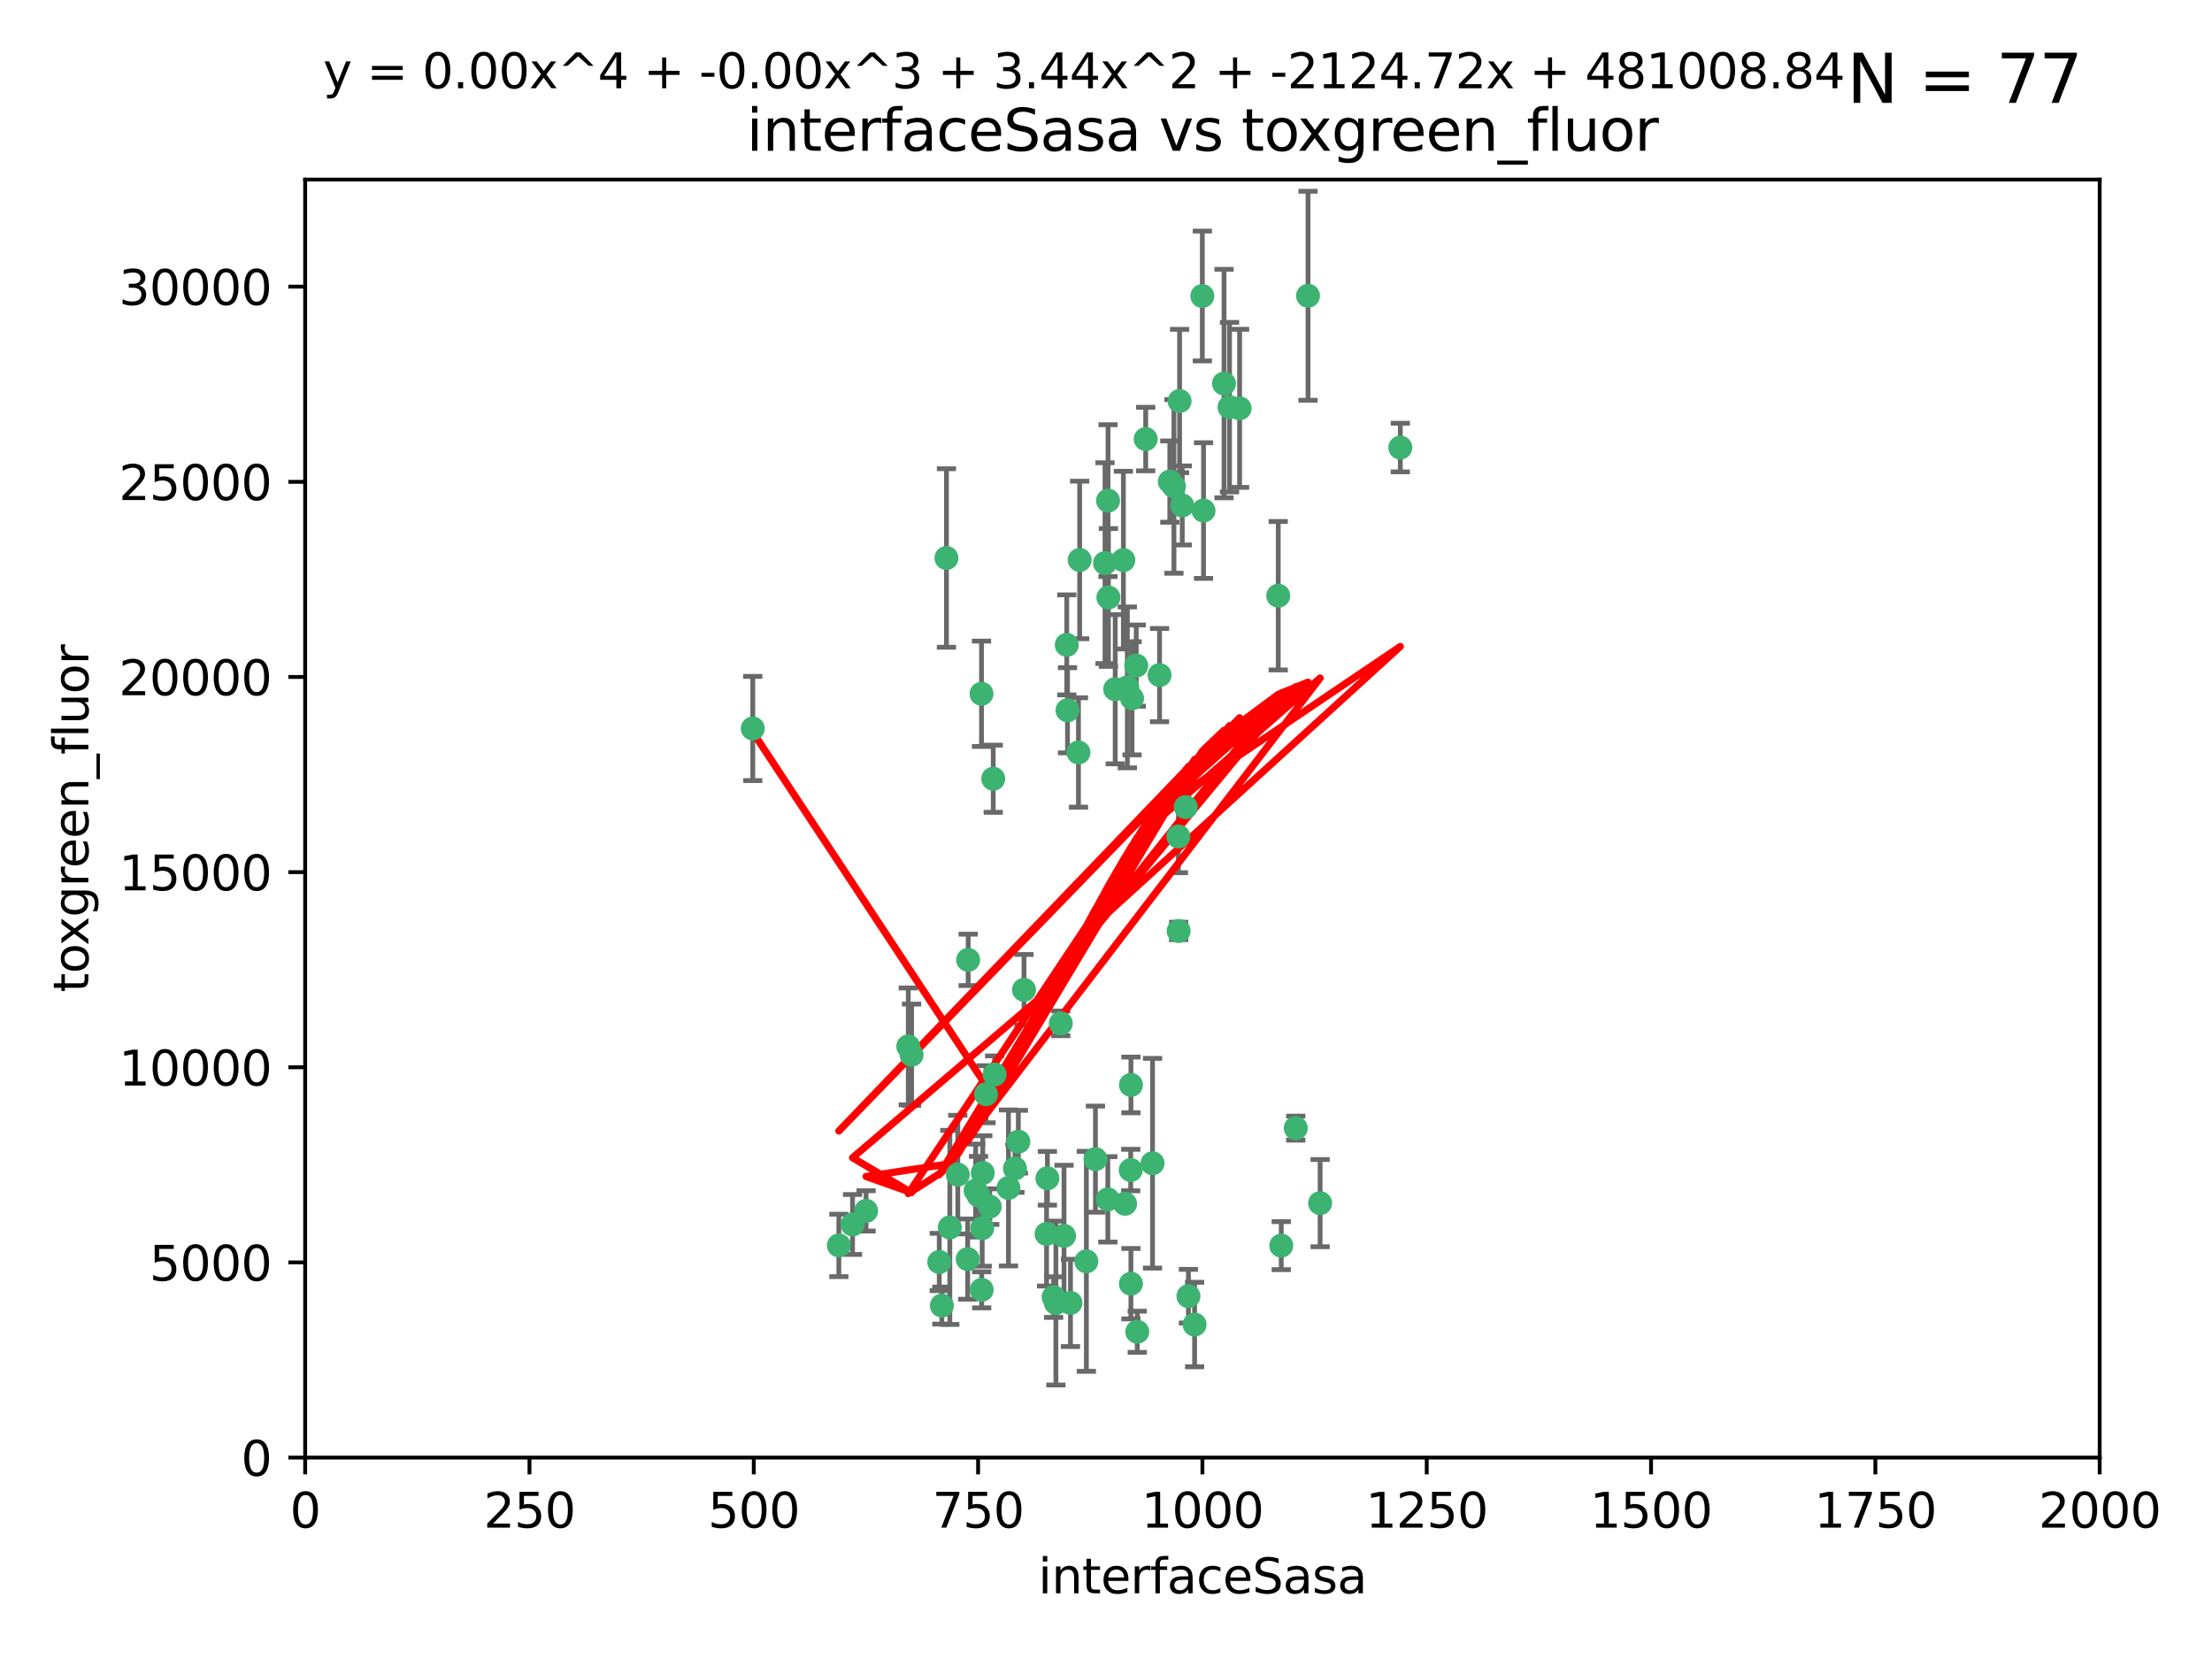 <?xml version="1.0" encoding="utf-8" standalone="no"?>
<!DOCTYPE svg PUBLIC "-//W3C//DTD SVG 1.1//EN"
  "http://www.w3.org/Graphics/SVG/1.1/DTD/svg11.dtd">
<svg xmlns:xlink="http://www.w3.org/1999/xlink" width="460.8pt" height="345.6pt" viewBox="0 0 460.8 345.6" xmlns="http://www.w3.org/2000/svg" version="1.1">
 <defs>
  <style type="text/css">*{stroke-linejoin: round; stroke-linecap: butt}</style>
 </defs>
 <g id="figure_1">
  <g id="patch_1">
   <path d="M 0 345.6 
L 460.8 345.6 
L 460.8 0 
L 0 0 
z
" style="fill: #ffffff"/>
  </g>
  <g id="axes_1">
   <g id="patch_2">
    <path d="M 63.571 303.64 
L 437.4 303.64 
L 437.4 37.411 
L 63.571 37.411 
z
" style="fill: #ffffff"/>
   </g>
   <g id="PathCollection_1">
    <defs>
     <path id="m9bb7fbe0b0" d="M 0 1.118 
C 0.297 1.118 0.581 1 0.791 0.791 
C 1 0.581 1.118 0.297 1.118 0 
C 1.118 -0.297 1 -0.581 0.791 -0.791 
C 0.581 -1 0.297 -1.118 0 -1.118 
C -0.297 -1.118 -0.581 -1 -0.791 -0.791 
C -1 -0.581 -1.118 -0.297 -1.118 0 
C -1.118 0.297 -1 0.581 -0.791 0.791 
C -0.581 1 -0.297 1.118 0 1.118 
z
" style="stroke: #3cb371"/>
    </defs>
    <g clip-path="url(#p90edd468fc)">
     <use xlink:href="#m9bb7fbe0b0" x="243.693" y="100.319" style="fill: #3cb371; stroke: #3cb371"/>
     <use xlink:href="#m9bb7fbe0b0" x="272.484" y="61.614" style="fill: #3cb371; stroke: #3cb371"/>
     <use xlink:href="#m9bb7fbe0b0" x="266.28" y="124.1" style="fill: #3cb371; stroke: #3cb371"/>
     <use xlink:href="#m9bb7fbe0b0" x="250.716" y="106.358" style="fill: #3cb371; stroke: #3cb371"/>
     <use xlink:href="#m9bb7fbe0b0" x="254.987" y="79.9" style="fill: #3cb371; stroke: #3cb371"/>
     <use xlink:href="#m9bb7fbe0b0" x="174.75" y="259.442" style="fill: #3cb371; stroke: #3cb371"/>
     <use xlink:href="#m9bb7fbe0b0" x="258.229" y="85.062" style="fill: #3cb371; stroke: #3cb371"/>
     <use xlink:href="#m9bb7fbe0b0" x="241.557" y="140.634" style="fill: #3cb371; stroke: #3cb371"/>
     <use xlink:href="#m9bb7fbe0b0" x="230.194" y="117.306" style="fill: #3cb371; stroke: #3cb371"/>
     <use xlink:href="#m9bb7fbe0b0" x="246.284" y="105.288" style="fill: #3cb371; stroke: #3cb371"/>
     <use xlink:href="#m9bb7fbe0b0" x="244.553" y="101.33" style="fill: #3cb371; stroke: #3cb371"/>
     <use xlink:href="#m9bb7fbe0b0" x="232.318" y="143.574" style="fill: #3cb371; stroke: #3cb371"/>
     <use xlink:href="#m9bb7fbe0b0" x="256.134" y="84.817" style="fill: #3cb371; stroke: #3cb371"/>
     <use xlink:href="#m9bb7fbe0b0" x="234.02" y="116.682" style="fill: #3cb371; stroke: #3cb371"/>
     <use xlink:href="#m9bb7fbe0b0" x="238.669" y="91.463" style="fill: #3cb371; stroke: #3cb371"/>
     <use xlink:href="#m9bb7fbe0b0" x="245.731" y="83.54" style="fill: #3cb371; stroke: #3cb371"/>
     <use xlink:href="#m9bb7fbe0b0" x="266.908" y="259.488" style="fill: #3cb371; stroke: #3cb371"/>
     <use xlink:href="#m9bb7fbe0b0" x="222.381" y="147.962" style="fill: #3cb371; stroke: #3cb371"/>
     <use xlink:href="#m9bb7fbe0b0" x="269.927" y="235.012" style="fill: #3cb371; stroke: #3cb371"/>
     <use xlink:href="#m9bb7fbe0b0" x="240.095" y="242.324" style="fill: #3cb371; stroke: #3cb371"/>
     <use xlink:href="#m9bb7fbe0b0" x="291.711" y="93.237" style="fill: #3cb371; stroke: #3cb371"/>
     <use xlink:href="#m9bb7fbe0b0" x="224.916" y="116.65" style="fill: #3cb371; stroke: #3cb371"/>
     <use xlink:href="#m9bb7fbe0b0" x="250.465" y="61.664" style="fill: #3cb371; stroke: #3cb371"/>
     <use xlink:href="#m9bb7fbe0b0" x="204.462" y="144.527" style="fill: #3cb371; stroke: #3cb371"/>
     <use xlink:href="#m9bb7fbe0b0" x="201.688" y="199.958" style="fill: #3cb371; stroke: #3cb371"/>
     <use xlink:href="#m9bb7fbe0b0" x="204.731" y="244.349" style="fill: #3cb371; stroke: #3cb371"/>
     <use xlink:href="#m9bb7fbe0b0" x="228.204" y="241.471" style="fill: #3cb371; stroke: #3cb371"/>
     <use xlink:href="#m9bb7fbe0b0" x="222.228" y="134.337" style="fill: #3cb371; stroke: #3cb371"/>
     <use xlink:href="#m9bb7fbe0b0" x="230.822" y="104.293" style="fill: #3cb371; stroke: #3cb371"/>
     <use xlink:href="#m9bb7fbe0b0" x="224.662" y="156.754" style="fill: #3cb371; stroke: #3cb371"/>
     <use xlink:href="#m9bb7fbe0b0" x="204.503" y="268.694" style="fill: #3cb371; stroke: #3cb371"/>
     <use xlink:href="#m9bb7fbe0b0" x="275.007" y="250.635" style="fill: #3cb371; stroke: #3cb371"/>
     <use xlink:href="#m9bb7fbe0b0" x="236.699" y="138.657" style="fill: #3cb371; stroke: #3cb371"/>
     <use xlink:href="#m9bb7fbe0b0" x="230.901" y="124.464" style="fill: #3cb371; stroke: #3cb371"/>
     <use xlink:href="#m9bb7fbe0b0" x="234.375" y="250.767" style="fill: #3cb371; stroke: #3cb371"/>
     <use xlink:href="#m9bb7fbe0b0" x="221.654" y="257.451" style="fill: #3cb371; stroke: #3cb371"/>
     <use xlink:href="#m9bb7fbe0b0" x="212.14" y="237.838" style="fill: #3cb371; stroke: #3cb371"/>
     <use xlink:href="#m9bb7fbe0b0" x="195.666" y="262.896" style="fill: #3cb371; stroke: #3cb371"/>
     <use xlink:href="#m9bb7fbe0b0" x="245.473" y="174.261" style="fill: #3cb371; stroke: #3cb371"/>
     <use xlink:href="#m9bb7fbe0b0" x="206.91" y="162.223" style="fill: #3cb371; stroke: #3cb371"/>
     <use xlink:href="#m9bb7fbe0b0" x="235.596" y="226.007" style="fill: #3cb371; stroke: #3cb371"/>
     <use xlink:href="#m9bb7fbe0b0" x="247.573" y="270.018" style="fill: #3cb371; stroke: #3cb371"/>
     <use xlink:href="#m9bb7fbe0b0" x="230.779" y="249.848" style="fill: #3cb371; stroke: #3cb371"/>
     <use xlink:href="#m9bb7fbe0b0" x="210.08" y="247.472" style="fill: #3cb371; stroke: #3cb371"/>
     <use xlink:href="#m9bb7fbe0b0" x="235.59" y="267.417" style="fill: #3cb371; stroke: #3cb371"/>
     <use xlink:href="#m9bb7fbe0b0" x="201.587" y="262.293" style="fill: #3cb371; stroke: #3cb371"/>
     <use xlink:href="#m9bb7fbe0b0" x="236.912" y="277.431" style="fill: #3cb371; stroke: #3cb371"/>
     <use xlink:href="#m9bb7fbe0b0" x="203.841" y="249.032" style="fill: #3cb371; stroke: #3cb371"/>
     <use xlink:href="#m9bb7fbe0b0" x="219.488" y="270.21" style="fill: #3cb371; stroke: #3cb371"/>
     <use xlink:href="#m9bb7fbe0b0" x="196.206" y="271.976" style="fill: #3cb371; stroke: #3cb371"/>
     <use xlink:href="#m9bb7fbe0b0" x="189.211" y="217.987" style="fill: #3cb371; stroke: #3cb371"/>
     <use xlink:href="#m9bb7fbe0b0" x="226.308" y="262.761" style="fill: #3cb371; stroke: #3cb371"/>
     <use xlink:href="#m9bb7fbe0b0" x="203.241" y="248.016" style="fill: #3cb371; stroke: #3cb371"/>
     <use xlink:href="#m9bb7fbe0b0" x="245.536" y="193.94" style="fill: #3cb371; stroke: #3cb371"/>
     <use xlink:href="#m9bb7fbe0b0" x="206.181" y="251.36" style="fill: #3cb371; stroke: #3cb371"/>
     <use xlink:href="#m9bb7fbe0b0" x="248.859" y="275.924" style="fill: #3cb371; stroke: #3cb371"/>
     <use xlink:href="#m9bb7fbe0b0" x="220.981" y="213.19" style="fill: #3cb371; stroke: #3cb371"/>
     <use xlink:href="#m9bb7fbe0b0" x="213.318" y="206.203" style="fill: #3cb371; stroke: #3cb371"/>
     <use xlink:href="#m9bb7fbe0b0" x="235.826" y="145.468" style="fill: #3cb371; stroke: #3cb371"/>
     <use xlink:href="#m9bb7fbe0b0" x="204.611" y="255.847" style="fill: #3cb371; stroke: #3cb371"/>
     <use xlink:href="#m9bb7fbe0b0" x="218.192" y="245.459" style="fill: #3cb371; stroke: #3cb371"/>
     <use xlink:href="#m9bb7fbe0b0" x="247.005" y="168.134" style="fill: #3cb371; stroke: #3cb371"/>
     <use xlink:href="#m9bb7fbe0b0" x="219.963" y="271.445" style="fill: #3cb371; stroke: #3cb371"/>
     <use xlink:href="#m9bb7fbe0b0" x="177.602" y="255.08" style="fill: #3cb371; stroke: #3cb371"/>
     <use xlink:href="#m9bb7fbe0b0" x="189.899" y="219.726" style="fill: #3cb371; stroke: #3cb371"/>
     <use xlink:href="#m9bb7fbe0b0" x="180.421" y="252.249" style="fill: #3cb371; stroke: #3cb371"/>
     <use xlink:href="#m9bb7fbe0b0" x="197.864" y="255.69" style="fill: #3cb371; stroke: #3cb371"/>
     <use xlink:href="#m9bb7fbe0b0" x="205.407" y="227.947" style="fill: #3cb371; stroke: #3cb371"/>
     <use xlink:href="#m9bb7fbe0b0" x="234.846" y="143.2" style="fill: #3cb371; stroke: #3cb371"/>
     <use xlink:href="#m9bb7fbe0b0" x="223" y="271.416" style="fill: #3cb371; stroke: #3cb371"/>
     <use xlink:href="#m9bb7fbe0b0" x="197.163" y="116.24" style="fill: #3cb371; stroke: #3cb371"/>
     <use xlink:href="#m9bb7fbe0b0" x="218.019" y="257.051" style="fill: #3cb371; stroke: #3cb371"/>
     <use xlink:href="#m9bb7fbe0b0" x="211.432" y="243.416" style="fill: #3cb371; stroke: #3cb371"/>
     <use xlink:href="#m9bb7fbe0b0" x="199.529" y="244.691" style="fill: #3cb371; stroke: #3cb371"/>
     <use xlink:href="#m9bb7fbe0b0" x="235.549" y="243.742" style="fill: #3cb371; stroke: #3cb371"/>
     <use xlink:href="#m9bb7fbe0b0" x="207.202" y="223.827" style="fill: #3cb371; stroke: #3cb371"/>
     <use xlink:href="#m9bb7fbe0b0" x="156.817" y="151.755" style="fill: #3cb371; stroke: #3cb371"/>
    </g>
   </g>
   <g id="matplotlib.axis_1">
    <g id="xtick_1">
     <g id="line2d_1">
      <defs>
       <path id="mdd774f8c2a" d="M 0 0 
L 0 3.5 
" style="stroke: #000000; stroke-width: 0.8"/>
      </defs>
      <g>
       <use xlink:href="#mdd774f8c2a" x="63.571" y="303.64" style="stroke: #000000; stroke-width: 0.8"/>
      </g>
     </g>
     <g id="text_1">
      <!-- 0 -->
      <g transform="translate(60.39 318.238)scale(0.1 -0.1)">
       <defs>
        <path id="DejaVuSans-30" d="M 2034 4250 
Q 1547 4250 1301 3770 
Q 1056 3291 1056 2328 
Q 1056 1369 1301 889 
Q 1547 409 2034 409 
Q 2525 409 2770 889 
Q 3016 1369 3016 2328 
Q 3016 3291 2770 3770 
Q 2525 4250 2034 4250 
z
M 2034 4750 
Q 2819 4750 3233 4129 
Q 3647 3509 3647 2328 
Q 3647 1150 3233 529 
Q 2819 -91 2034 -91 
Q 1250 -91 836 529 
Q 422 1150 422 2328 
Q 422 3509 836 4129 
Q 1250 4750 2034 4750 
z
" transform="scale(0.016)"/>
       </defs>
       <use xlink:href="#DejaVuSans-30"/>
      </g>
     </g>
    </g>
    <g id="xtick_2">
     <g id="line2d_2">
      <g>
       <use xlink:href="#mdd774f8c2a" x="110.3" y="303.64" style="stroke: #000000; stroke-width: 0.8"/>
      </g>
     </g>
     <g id="text_2">
      <!-- 250 -->
      <g transform="translate(100.756 318.238)scale(0.1 -0.1)">
       <defs>
        <path id="DejaVuSans-32" d="M 1228 531 
L 3431 531 
L 3431 0 
L 469 0 
L 469 531 
Q 828 903 1448 1529 
Q 2069 2156 2228 2338 
Q 2531 2678 2651 2914 
Q 2772 3150 2772 3378 
Q 2772 3750 2511 3984 
Q 2250 4219 1831 4219 
Q 1534 4219 1204 4116 
Q 875 4013 500 3803 
L 500 4441 
Q 881 4594 1212 4672 
Q 1544 4750 1819 4750 
Q 2544 4750 2975 4387 
Q 3406 4025 3406 3419 
Q 3406 3131 3298 2873 
Q 3191 2616 2906 2266 
Q 2828 2175 2409 1742 
Q 1991 1309 1228 531 
z
" transform="scale(0.016)"/>
        <path id="DejaVuSans-35" d="M 691 4666 
L 3169 4666 
L 3169 4134 
L 1269 4134 
L 1269 2991 
Q 1406 3038 1543 3061 
Q 1681 3084 1819 3084 
Q 2600 3084 3056 2656 
Q 3513 2228 3513 1497 
Q 3513 744 3044 326 
Q 2575 -91 1722 -91 
Q 1428 -91 1123 -41 
Q 819 9 494 109 
L 494 744 
Q 775 591 1075 516 
Q 1375 441 1709 441 
Q 2250 441 2565 725 
Q 2881 1009 2881 1497 
Q 2881 1984 2565 2268 
Q 2250 2553 1709 2553 
Q 1456 2553 1204 2497 
Q 953 2441 691 2322 
L 691 4666 
z
" transform="scale(0.016)"/>
       </defs>
       <use xlink:href="#DejaVuSans-32"/>
       <use xlink:href="#DejaVuSans-35" x="63.623"/>
       <use xlink:href="#DejaVuSans-30" x="127.246"/>
      </g>
     </g>
    </g>
    <g id="xtick_3">
     <g id="line2d_3">
      <g>
       <use xlink:href="#mdd774f8c2a" x="157.028" y="303.64" style="stroke: #000000; stroke-width: 0.8"/>
      </g>
     </g>
     <g id="text_3">
      <!-- 500 -->
      <g transform="translate(147.485 318.238)scale(0.1 -0.1)">
       <use xlink:href="#DejaVuSans-35"/>
       <use xlink:href="#DejaVuSans-30" x="63.623"/>
       <use xlink:href="#DejaVuSans-30" x="127.246"/>
      </g>
     </g>
    </g>
    <g id="xtick_4">
     <g id="line2d_4">
      <g>
       <use xlink:href="#mdd774f8c2a" x="203.757" y="303.64" style="stroke: #000000; stroke-width: 0.8"/>
      </g>
     </g>
     <g id="text_4">
      <!-- 750 -->
      <g transform="translate(194.213 318.238)scale(0.1 -0.1)">
       <defs>
        <path id="DejaVuSans-37" d="M 525 4666 
L 3525 4666 
L 3525 4397 
L 1831 0 
L 1172 0 
L 2766 4134 
L 525 4134 
L 525 4666 
z
" transform="scale(0.016)"/>
       </defs>
       <use xlink:href="#DejaVuSans-37"/>
       <use xlink:href="#DejaVuSans-35" x="63.623"/>
       <use xlink:href="#DejaVuSans-30" x="127.246"/>
      </g>
     </g>
    </g>
    <g id="xtick_5">
     <g id="line2d_5">
      <g>
       <use xlink:href="#mdd774f8c2a" x="250.486" y="303.64" style="stroke: #000000; stroke-width: 0.8"/>
      </g>
     </g>
     <g id="text_5">
      <!-- 1000 -->
      <g transform="translate(237.761 318.238)scale(0.1 -0.1)">
       <defs>
        <path id="DejaVuSans-31" d="M 794 531 
L 1825 531 
L 1825 4091 
L 703 3866 
L 703 4441 
L 1819 4666 
L 2450 4666 
L 2450 531 
L 3481 531 
L 3481 0 
L 794 0 
L 794 531 
z
" transform="scale(0.016)"/>
       </defs>
       <use xlink:href="#DejaVuSans-31"/>
       <use xlink:href="#DejaVuSans-30" x="63.623"/>
       <use xlink:href="#DejaVuSans-30" x="127.246"/>
       <use xlink:href="#DejaVuSans-30" x="190.869"/>
      </g>
     </g>
    </g>
    <g id="xtick_6">
     <g id="line2d_6">
      <g>
       <use xlink:href="#mdd774f8c2a" x="297.214" y="303.64" style="stroke: #000000; stroke-width: 0.8"/>
      </g>
     </g>
     <g id="text_6">
      <!-- 1250 -->
      <g transform="translate(284.489 318.238)scale(0.1 -0.1)">
       <use xlink:href="#DejaVuSans-31"/>
       <use xlink:href="#DejaVuSans-32" x="63.623"/>
       <use xlink:href="#DejaVuSans-35" x="127.246"/>
       <use xlink:href="#DejaVuSans-30" x="190.869"/>
      </g>
     </g>
    </g>
    <g id="xtick_7">
     <g id="line2d_7">
      <g>
       <use xlink:href="#mdd774f8c2a" x="343.943" y="303.64" style="stroke: #000000; stroke-width: 0.8"/>
      </g>
     </g>
     <g id="text_7">
      <!-- 1500 -->
      <g transform="translate(331.218 318.238)scale(0.1 -0.1)">
       <use xlink:href="#DejaVuSans-31"/>
       <use xlink:href="#DejaVuSans-35" x="63.623"/>
       <use xlink:href="#DejaVuSans-30" x="127.246"/>
       <use xlink:href="#DejaVuSans-30" x="190.869"/>
      </g>
     </g>
    </g>
    <g id="xtick_8">
     <g id="line2d_8">
      <g>
       <use xlink:href="#mdd774f8c2a" x="390.671" y="303.64" style="stroke: #000000; stroke-width: 0.8"/>
      </g>
     </g>
     <g id="text_8">
      <!-- 1750 -->
      <g transform="translate(377.946 318.238)scale(0.1 -0.1)">
       <use xlink:href="#DejaVuSans-31"/>
       <use xlink:href="#DejaVuSans-37" x="63.623"/>
       <use xlink:href="#DejaVuSans-35" x="127.246"/>
       <use xlink:href="#DejaVuSans-30" x="190.869"/>
      </g>
     </g>
    </g>
    <g id="xtick_9">
     <g id="line2d_9">
      <g>
       <use xlink:href="#mdd774f8c2a" x="437.4" y="303.64" style="stroke: #000000; stroke-width: 0.8"/>
      </g>
     </g>
     <g id="text_9">
      <!-- 2000 -->
      <g transform="translate(424.675 318.238)scale(0.1 -0.1)">
       <use xlink:href="#DejaVuSans-32"/>
       <use xlink:href="#DejaVuSans-30" x="63.623"/>
       <use xlink:href="#DejaVuSans-30" x="127.246"/>
       <use xlink:href="#DejaVuSans-30" x="190.869"/>
      </g>
     </g>
    </g>
    <g id="text_10">
     <!-- interfaceSasa -->
     <g transform="translate(216.279 331.917)scale(0.1 -0.1)">
      <defs>
       <path id="DejaVuSans-69" d="M 603 3500 
L 1178 3500 
L 1178 0 
L 603 0 
L 603 3500 
z
M 603 4863 
L 1178 4863 
L 1178 4134 
L 603 4134 
L 603 4863 
z
" transform="scale(0.016)"/>
       <path id="DejaVuSans-6e" d="M 3513 2113 
L 3513 0 
L 2938 0 
L 2938 2094 
Q 2938 2591 2744 2837 
Q 2550 3084 2163 3084 
Q 1697 3084 1428 2787 
Q 1159 2491 1159 1978 
L 1159 0 
L 581 0 
L 581 3500 
L 1159 3500 
L 1159 2956 
Q 1366 3272 1645 3428 
Q 1925 3584 2291 3584 
Q 2894 3584 3203 3211 
Q 3513 2838 3513 2113 
z
" transform="scale(0.016)"/>
       <path id="DejaVuSans-74" d="M 1172 4494 
L 1172 3500 
L 2356 3500 
L 2356 3053 
L 1172 3053 
L 1172 1153 
Q 1172 725 1289 603 
Q 1406 481 1766 481 
L 2356 481 
L 2356 0 
L 1766 0 
Q 1100 0 847 248 
Q 594 497 594 1153 
L 594 3053 
L 172 3053 
L 172 3500 
L 594 3500 
L 594 4494 
L 1172 4494 
z
" transform="scale(0.016)"/>
       <path id="DejaVuSans-65" d="M 3597 1894 
L 3597 1613 
L 953 1613 
Q 991 1019 1311 708 
Q 1631 397 2203 397 
Q 2534 397 2845 478 
Q 3156 559 3463 722 
L 3463 178 
Q 3153 47 2828 -22 
Q 2503 -91 2169 -91 
Q 1331 -91 842 396 
Q 353 884 353 1716 
Q 353 2575 817 3079 
Q 1281 3584 2069 3584 
Q 2775 3584 3186 3129 
Q 3597 2675 3597 1894 
z
M 3022 2063 
Q 3016 2534 2758 2815 
Q 2500 3097 2075 3097 
Q 1594 3097 1305 2825 
Q 1016 2553 972 2059 
L 3022 2063 
z
" transform="scale(0.016)"/>
       <path id="DejaVuSans-72" d="M 2631 2963 
Q 2534 3019 2420 3045 
Q 2306 3072 2169 3072 
Q 1681 3072 1420 2755 
Q 1159 2438 1159 1844 
L 1159 0 
L 581 0 
L 581 3500 
L 1159 3500 
L 1159 2956 
Q 1341 3275 1631 3429 
Q 1922 3584 2338 3584 
Q 2397 3584 2469 3576 
Q 2541 3569 2628 3553 
L 2631 2963 
z
" transform="scale(0.016)"/>
       <path id="DejaVuSans-66" d="M 2375 4863 
L 2375 4384 
L 1825 4384 
Q 1516 4384 1395 4259 
Q 1275 4134 1275 3809 
L 1275 3500 
L 2222 3500 
L 2222 3053 
L 1275 3053 
L 1275 0 
L 697 0 
L 697 3053 
L 147 3053 
L 147 3500 
L 697 3500 
L 697 3744 
Q 697 4328 969 4595 
Q 1241 4863 1831 4863 
L 2375 4863 
z
" transform="scale(0.016)"/>
       <path id="DejaVuSans-61" d="M 2194 1759 
Q 1497 1759 1228 1600 
Q 959 1441 959 1056 
Q 959 750 1161 570 
Q 1363 391 1709 391 
Q 2188 391 2477 730 
Q 2766 1069 2766 1631 
L 2766 1759 
L 2194 1759 
z
M 3341 1997 
L 3341 0 
L 2766 0 
L 2766 531 
Q 2569 213 2275 61 
Q 1981 -91 1556 -91 
Q 1019 -91 701 211 
Q 384 513 384 1019 
Q 384 1609 779 1909 
Q 1175 2209 1959 2209 
L 2766 2209 
L 2766 2266 
Q 2766 2663 2505 2880 
Q 2244 3097 1772 3097 
Q 1472 3097 1187 3025 
Q 903 2953 641 2809 
L 641 3341 
Q 956 3463 1253 3523 
Q 1550 3584 1831 3584 
Q 2591 3584 2966 3190 
Q 3341 2797 3341 1997 
z
" transform="scale(0.016)"/>
       <path id="DejaVuSans-63" d="M 3122 3366 
L 3122 2828 
Q 2878 2963 2633 3030 
Q 2388 3097 2138 3097 
Q 1578 3097 1268 2742 
Q 959 2388 959 1747 
Q 959 1106 1268 751 
Q 1578 397 2138 397 
Q 2388 397 2633 464 
Q 2878 531 3122 666 
L 3122 134 
Q 2881 22 2623 -34 
Q 2366 -91 2075 -91 
Q 1284 -91 818 406 
Q 353 903 353 1747 
Q 353 2603 823 3093 
Q 1294 3584 2113 3584 
Q 2378 3584 2631 3529 
Q 2884 3475 3122 3366 
z
" transform="scale(0.016)"/>
       <path id="DejaVuSans-53" d="M 3425 4513 
L 3425 3897 
Q 3066 4069 2747 4153 
Q 2428 4238 2131 4238 
Q 1616 4238 1336 4038 
Q 1056 3838 1056 3469 
Q 1056 3159 1242 3001 
Q 1428 2844 1947 2747 
L 2328 2669 
Q 3034 2534 3370 2195 
Q 3706 1856 3706 1288 
Q 3706 609 3251 259 
Q 2797 -91 1919 -91 
Q 1588 -91 1214 -16 
Q 841 59 441 206 
L 441 856 
Q 825 641 1194 531 
Q 1563 422 1919 422 
Q 2459 422 2753 634 
Q 3047 847 3047 1241 
Q 3047 1584 2836 1778 
Q 2625 1972 2144 2069 
L 1759 2144 
Q 1053 2284 737 2584 
Q 422 2884 422 3419 
Q 422 4038 858 4394 
Q 1294 4750 2059 4750 
Q 2388 4750 2728 4690 
Q 3069 4631 3425 4513 
z
" transform="scale(0.016)"/>
       <path id="DejaVuSans-73" d="M 2834 3397 
L 2834 2853 
Q 2591 2978 2328 3040 
Q 2066 3103 1784 3103 
Q 1356 3103 1142 2972 
Q 928 2841 928 2578 
Q 928 2378 1081 2264 
Q 1234 2150 1697 2047 
L 1894 2003 
Q 2506 1872 2764 1633 
Q 3022 1394 3022 966 
Q 3022 478 2636 193 
Q 2250 -91 1575 -91 
Q 1294 -91 989 -36 
Q 684 19 347 128 
L 347 722 
Q 666 556 975 473 
Q 1284 391 1588 391 
Q 1994 391 2212 530 
Q 2431 669 2431 922 
Q 2431 1156 2273 1281 
Q 2116 1406 1581 1522 
L 1381 1569 
Q 847 1681 609 1914 
Q 372 2147 372 2553 
Q 372 3047 722 3315 
Q 1072 3584 1716 3584 
Q 2034 3584 2315 3537 
Q 2597 3491 2834 3397 
z
" transform="scale(0.016)"/>
      </defs>
      <use xlink:href="#DejaVuSans-69"/>
      <use xlink:href="#DejaVuSans-6e" x="27.783"/>
      <use xlink:href="#DejaVuSans-74" x="91.162"/>
      <use xlink:href="#DejaVuSans-65" x="130.371"/>
      <use xlink:href="#DejaVuSans-72" x="191.895"/>
      <use xlink:href="#DejaVuSans-66" x="233.008"/>
      <use xlink:href="#DejaVuSans-61" x="268.213"/>
      <use xlink:href="#DejaVuSans-63" x="329.492"/>
      <use xlink:href="#DejaVuSans-65" x="384.473"/>
      <use xlink:href="#DejaVuSans-53" x="445.996"/>
      <use xlink:href="#DejaVuSans-61" x="509.473"/>
      <use xlink:href="#DejaVuSans-73" x="570.752"/>
      <use xlink:href="#DejaVuSans-61" x="622.852"/>
     </g>
    </g>
   </g>
   <g id="matplotlib.axis_2">
    <g id="ytick_1">
     <g id="line2d_10">
      <defs>
       <path id="mfb83ee63a7" d="M 0 0 
L -3.5 0 
" style="stroke: #000000; stroke-width: 0.8"/>
      </defs>
      <g>
       <use xlink:href="#mfb83ee63a7" x="63.571" y="303.64" style="stroke: #000000; stroke-width: 0.8"/>
      </g>
     </g>
     <g id="text_11">
      <!-- 0 -->
      <g transform="translate(50.209 307.439)scale(0.1 -0.1)">
       <use xlink:href="#DejaVuSans-30"/>
      </g>
     </g>
    </g>
    <g id="ytick_2">
     <g id="line2d_11">
      <g>
       <use xlink:href="#mfb83ee63a7" x="63.571" y="262.986" style="stroke: #000000; stroke-width: 0.8"/>
      </g>
     </g>
     <g id="text_12">
      <!-- 5000 -->
      <g transform="translate(31.121 266.786)scale(0.1 -0.1)">
       <use xlink:href="#DejaVuSans-35"/>
       <use xlink:href="#DejaVuSans-30" x="63.623"/>
       <use xlink:href="#DejaVuSans-30" x="127.246"/>
       <use xlink:href="#DejaVuSans-30" x="190.869"/>
      </g>
     </g>
    </g>
    <g id="ytick_3">
     <g id="line2d_12">
      <g>
       <use xlink:href="#mfb83ee63a7" x="63.571" y="222.333" style="stroke: #000000; stroke-width: 0.8"/>
      </g>
     </g>
     <g id="text_13">
      <!-- 10000 -->
      <g transform="translate(24.759 226.132)scale(0.1 -0.1)">
       <use xlink:href="#DejaVuSans-31"/>
       <use xlink:href="#DejaVuSans-30" x="63.623"/>
       <use xlink:href="#DejaVuSans-30" x="127.246"/>
       <use xlink:href="#DejaVuSans-30" x="190.869"/>
       <use xlink:href="#DejaVuSans-30" x="254.492"/>
      </g>
     </g>
    </g>
    <g id="ytick_4">
     <g id="line2d_13">
      <g>
       <use xlink:href="#mfb83ee63a7" x="63.571" y="181.679" style="stroke: #000000; stroke-width: 0.8"/>
      </g>
     </g>
     <g id="text_14">
      <!-- 15000 -->
      <g transform="translate(24.759 185.478)scale(0.1 -0.1)">
       <use xlink:href="#DejaVuSans-31"/>
       <use xlink:href="#DejaVuSans-35" x="63.623"/>
       <use xlink:href="#DejaVuSans-30" x="127.246"/>
       <use xlink:href="#DejaVuSans-30" x="190.869"/>
       <use xlink:href="#DejaVuSans-30" x="254.492"/>
      </g>
     </g>
    </g>
    <g id="ytick_5">
     <g id="line2d_14">
      <g>
       <use xlink:href="#mfb83ee63a7" x="63.571" y="141.026" style="stroke: #000000; stroke-width: 0.8"/>
      </g>
     </g>
     <g id="text_15">
      <!-- 20000 -->
      <g transform="translate(24.759 144.825)scale(0.1 -0.1)">
       <use xlink:href="#DejaVuSans-32"/>
       <use xlink:href="#DejaVuSans-30" x="63.623"/>
       <use xlink:href="#DejaVuSans-30" x="127.246"/>
       <use xlink:href="#DejaVuSans-30" x="190.869"/>
       <use xlink:href="#DejaVuSans-30" x="254.492"/>
      </g>
     </g>
    </g>
    <g id="ytick_6">
     <g id="line2d_15">
      <g>
       <use xlink:href="#mfb83ee63a7" x="63.571" y="100.372" style="stroke: #000000; stroke-width: 0.8"/>
      </g>
     </g>
     <g id="text_16">
      <!-- 25000 -->
      <g transform="translate(24.759 104.171)scale(0.1 -0.1)">
       <use xlink:href="#DejaVuSans-32"/>
       <use xlink:href="#DejaVuSans-35" x="63.623"/>
       <use xlink:href="#DejaVuSans-30" x="127.246"/>
       <use xlink:href="#DejaVuSans-30" x="190.869"/>
       <use xlink:href="#DejaVuSans-30" x="254.492"/>
      </g>
     </g>
    </g>
    <g id="ytick_7">
     <g id="line2d_16">
      <g>
       <use xlink:href="#mfb83ee63a7" x="63.571" y="59.718" style="stroke: #000000; stroke-width: 0.8"/>
      </g>
     </g>
     <g id="text_17">
      <!-- 30000 -->
      <g transform="translate(24.759 63.518)scale(0.1 -0.1)">
       <defs>
        <path id="DejaVuSans-33" d="M 2597 2516 
Q 3050 2419 3304 2112 
Q 3559 1806 3559 1356 
Q 3559 666 3084 287 
Q 2609 -91 1734 -91 
Q 1441 -91 1130 -33 
Q 819 25 488 141 
L 488 750 
Q 750 597 1062 519 
Q 1375 441 1716 441 
Q 2309 441 2620 675 
Q 2931 909 2931 1356 
Q 2931 1769 2642 2001 
Q 2353 2234 1838 2234 
L 1294 2234 
L 1294 2753 
L 1863 2753 
Q 2328 2753 2575 2939 
Q 2822 3125 2822 3475 
Q 2822 3834 2567 4026 
Q 2313 4219 1838 4219 
Q 1578 4219 1281 4162 
Q 984 4106 628 3988 
L 628 4550 
Q 988 4650 1302 4700 
Q 1616 4750 1894 4750 
Q 2613 4750 3031 4423 
Q 3450 4097 3450 3541 
Q 3450 3153 3228 2886 
Q 3006 2619 2597 2516 
z
" transform="scale(0.016)"/>
       </defs>
       <use xlink:href="#DejaVuSans-33"/>
       <use xlink:href="#DejaVuSans-30" x="63.623"/>
       <use xlink:href="#DejaVuSans-30" x="127.246"/>
       <use xlink:href="#DejaVuSans-30" x="190.869"/>
       <use xlink:href="#DejaVuSans-30" x="254.492"/>
      </g>
     </g>
    </g>
    <g id="text_18">
     <!-- toxgreen_fluor -->
     <g transform="translate(18.401 206.72)rotate(-90)scale(0.1 -0.1)">
      <defs>
       <path id="DejaVuSans-6f" d="M 1959 3097 
Q 1497 3097 1228 2736 
Q 959 2375 959 1747 
Q 959 1119 1226 758 
Q 1494 397 1959 397 
Q 2419 397 2687 759 
Q 2956 1122 2956 1747 
Q 2956 2369 2687 2733 
Q 2419 3097 1959 3097 
z
M 1959 3584 
Q 2709 3584 3137 3096 
Q 3566 2609 3566 1747 
Q 3566 888 3137 398 
Q 2709 -91 1959 -91 
Q 1206 -91 779 398 
Q 353 888 353 1747 
Q 353 2609 779 3096 
Q 1206 3584 1959 3584 
z
" transform="scale(0.016)"/>
       <path id="DejaVuSans-78" d="M 3513 3500 
L 2247 1797 
L 3578 0 
L 2900 0 
L 1881 1375 
L 863 0 
L 184 0 
L 1544 1831 
L 300 3500 
L 978 3500 
L 1906 2253 
L 2834 3500 
L 3513 3500 
z
" transform="scale(0.016)"/>
       <path id="DejaVuSans-67" d="M 2906 1791 
Q 2906 2416 2648 2759 
Q 2391 3103 1925 3103 
Q 1463 3103 1205 2759 
Q 947 2416 947 1791 
Q 947 1169 1205 825 
Q 1463 481 1925 481 
Q 2391 481 2648 825 
Q 2906 1169 2906 1791 
z
M 3481 434 
Q 3481 -459 3084 -895 
Q 2688 -1331 1869 -1331 
Q 1566 -1331 1297 -1286 
Q 1028 -1241 775 -1147 
L 775 -588 
Q 1028 -725 1275 -790 
Q 1522 -856 1778 -856 
Q 2344 -856 2625 -561 
Q 2906 -266 2906 331 
L 2906 616 
Q 2728 306 2450 153 
Q 2172 0 1784 0 
Q 1141 0 747 490 
Q 353 981 353 1791 
Q 353 2603 747 3093 
Q 1141 3584 1784 3584 
Q 2172 3584 2450 3431 
Q 2728 3278 2906 2969 
L 2906 3500 
L 3481 3500 
L 3481 434 
z
" transform="scale(0.016)"/>
       <path id="DejaVuSans-5f" d="M 3263 -1063 
L 3263 -1509 
L -63 -1509 
L -63 -1063 
L 3263 -1063 
z
" transform="scale(0.016)"/>
       <path id="DejaVuSans-6c" d="M 603 4863 
L 1178 4863 
L 1178 0 
L 603 0 
L 603 4863 
z
" transform="scale(0.016)"/>
       <path id="DejaVuSans-75" d="M 544 1381 
L 544 3500 
L 1119 3500 
L 1119 1403 
Q 1119 906 1312 657 
Q 1506 409 1894 409 
Q 2359 409 2629 706 
Q 2900 1003 2900 1516 
L 2900 3500 
L 3475 3500 
L 3475 0 
L 2900 0 
L 2900 538 
Q 2691 219 2414 64 
Q 2138 -91 1772 -91 
Q 1169 -91 856 284 
Q 544 659 544 1381 
z
M 1991 3584 
L 1991 3584 
z
" transform="scale(0.016)"/>
      </defs>
      <use xlink:href="#DejaVuSans-74"/>
      <use xlink:href="#DejaVuSans-6f" x="39.209"/>
      <use xlink:href="#DejaVuSans-78" x="97.266"/>
      <use xlink:href="#DejaVuSans-67" x="156.445"/>
      <use xlink:href="#DejaVuSans-72" x="219.922"/>
      <use xlink:href="#DejaVuSans-65" x="258.785"/>
      <use xlink:href="#DejaVuSans-65" x="320.309"/>
      <use xlink:href="#DejaVuSans-6e" x="381.832"/>
      <use xlink:href="#DejaVuSans-5f" x="445.211"/>
      <use xlink:href="#DejaVuSans-66" x="495.211"/>
      <use xlink:href="#DejaVuSans-6c" x="530.416"/>
      <use xlink:href="#DejaVuSans-75" x="558.199"/>
      <use xlink:href="#DejaVuSans-6f" x="621.578"/>
      <use xlink:href="#DejaVuSans-72" x="682.76"/>
     </g>
    </g>
   </g>
   <g id="LineCollection_1">
    <path d="M 243.693 108.787 
L 243.693 91.852 
" clip-path="url(#p90edd468fc)" style="fill: none; stroke: #696969"/>
    <path d="M 272.484 83.38 
L 272.484 39.848 
" clip-path="url(#p90edd468fc)" style="fill: none; stroke: #696969"/>
    <path d="M 266.28 139.562 
L 266.28 108.638 
" clip-path="url(#p90edd468fc)" style="fill: none; stroke: #696969"/>
    <path d="M 250.716 120.489 
L 250.716 92.227 
" clip-path="url(#p90edd468fc)" style="fill: none; stroke: #696969"/>
    <path d="M 254.987 103.698 
L 254.987 56.102 
" clip-path="url(#p90edd468fc)" style="fill: none; stroke: #696969"/>
    <path d="M 174.75 265.941 
L 174.75 252.944 
" clip-path="url(#p90edd468fc)" style="fill: none; stroke: #696969"/>
    <path d="M 258.229 101.528 
L 258.229 68.595 
" clip-path="url(#p90edd468fc)" style="fill: none; stroke: #696969"/>
    <path d="M 241.557 150.349 
L 241.557 130.92 
" clip-path="url(#p90edd468fc)" style="fill: none; stroke: #696969"/>
    <path d="M 230.194 138.218 
L 230.194 96.393 
" clip-path="url(#p90edd468fc)" style="fill: none; stroke: #696969"/>
    <path d="M 246.284 113.522 
L 246.284 97.054 
" clip-path="url(#p90edd468fc)" style="fill: none; stroke: #696969"/>
    <path d="M 244.553 119.415 
L 244.553 83.245 
" clip-path="url(#p90edd468fc)" style="fill: none; stroke: #696969"/>
    <path d="M 232.318 159.116 
L 232.318 128.031 
" clip-path="url(#p90edd468fc)" style="fill: none; stroke: #696969"/>
    <path d="M 256.134 102.476 
L 256.134 67.157 
" clip-path="url(#p90edd468fc)" style="fill: none; stroke: #696969"/>
    <path d="M 234.02 135.19 
L 234.02 98.175 
" clip-path="url(#p90edd468fc)" style="fill: none; stroke: #696969"/>
    <path d="M 238.669 98.075 
L 238.669 84.85 
" clip-path="url(#p90edd468fc)" style="fill: none; stroke: #696969"/>
    <path d="M 245.731 98.468 
L 245.731 68.613 
" clip-path="url(#p90edd468fc)" style="fill: none; stroke: #696969"/>
    <path d="M 266.908 264.487 
L 266.908 254.489 
" clip-path="url(#p90edd468fc)" style="fill: none; stroke: #696969"/>
    <path d="M 222.381 156.838 
L 222.381 139.086 
" clip-path="url(#p90edd468fc)" style="fill: none; stroke: #696969"/>
    <path d="M 269.927 237.516 
L 269.927 232.507 
" clip-path="url(#p90edd468fc)" style="fill: none; stroke: #696969"/>
    <path d="M 240.095 264.166 
L 240.095 220.481 
" clip-path="url(#p90edd468fc)" style="fill: none; stroke: #696969"/>
    <path d="M 291.711 98.3 
L 291.711 88.175 
" clip-path="url(#p90edd468fc)" style="fill: none; stroke: #696969"/>
    <path d="M 224.916 133.058 
L 224.916 100.243 
" clip-path="url(#p90edd468fc)" style="fill: none; stroke: #696969"/>
    <path d="M 250.465 75.185 
L 250.465 48.142 
" clip-path="url(#p90edd468fc)" style="fill: none; stroke: #696969"/>
    <path d="M 204.462 155.498 
L 204.462 133.556 
" clip-path="url(#p90edd468fc)" style="fill: none; stroke: #696969"/>
    <path d="M 201.688 205.31 
L 201.688 194.605 
" clip-path="url(#p90edd468fc)" style="fill: none; stroke: #696969"/>
    <path d="M 204.731 252.096 
L 204.731 236.603 
" clip-path="url(#p90edd468fc)" style="fill: none; stroke: #696969"/>
    <path d="M 228.204 252.525 
L 228.204 230.416 
" clip-path="url(#p90edd468fc)" style="fill: none; stroke: #696969"/>
    <path d="M 222.228 144.76 
L 222.228 123.915 
" clip-path="url(#p90edd468fc)" style="fill: none; stroke: #696969"/>
    <path d="M 230.822 120.111 
L 230.822 88.475 
" clip-path="url(#p90edd468fc)" style="fill: none; stroke: #696969"/>
    <path d="M 224.662 168.148 
L 224.662 145.359 
" clip-path="url(#p90edd468fc)" style="fill: none; stroke: #696969"/>
    <path d="M 204.503 272.448 
L 204.503 264.94 
" clip-path="url(#p90edd468fc)" style="fill: none; stroke: #696969"/>
    <path d="M 275.007 259.717 
L 275.007 241.553 
" clip-path="url(#p90edd468fc)" style="fill: none; stroke: #696969"/>
    <path d="M 236.699 147.112 
L 236.699 130.202 
" clip-path="url(#p90edd468fc)" style="fill: none; stroke: #696969"/>
    <path d="M 230.901 138.816 
L 230.901 110.112 
" clip-path="url(#p90edd468fc)" style="fill: none; stroke: #696969"/>
    <path d="M 234.375 251.458 
L 234.375 250.077 
" clip-path="url(#p90edd468fc)" style="fill: none; stroke: #696969"/>
    <path d="M 221.654 272.157 
L 221.654 242.746 
" clip-path="url(#p90edd468fc)" style="fill: none; stroke: #696969"/>
    <path d="M 212.14 244.374 
L 212.14 231.301 
" clip-path="url(#p90edd468fc)" style="fill: none; stroke: #696969"/>
    <path d="M 195.666 268.864 
L 195.666 256.927 
" clip-path="url(#p90edd468fc)" style="fill: none; stroke: #696969"/>
    <path d="M 245.473 181.8 
L 245.473 166.721 
" clip-path="url(#p90edd468fc)" style="fill: none; stroke: #696969"/>
    <path d="M 206.91 169.217 
L 206.91 155.229 
" clip-path="url(#p90edd468fc)" style="fill: none; stroke: #696969"/>
    <path d="M 235.596 231.811 
L 235.596 220.203 
" clip-path="url(#p90edd468fc)" style="fill: none; stroke: #696969"/>
    <path d="M 247.573 275.607 
L 247.573 264.429 
" clip-path="url(#p90edd468fc)" style="fill: none; stroke: #696969"/>
    <path d="M 230.779 258.739 
L 230.779 240.957 
" clip-path="url(#p90edd468fc)" style="fill: none; stroke: #696969"/>
    <path d="M 210.08 263.721 
L 210.08 231.224 
" clip-path="url(#p90edd468fc)" style="fill: none; stroke: #696969"/>
    <path d="M 235.59 274.752 
L 235.59 260.081 
" clip-path="url(#p90edd468fc)" style="fill: none; stroke: #696969"/>
    <path d="M 201.587 270.647 
L 201.587 253.939 
" clip-path="url(#p90edd468fc)" style="fill: none; stroke: #696969"/>
    <path d="M 236.912 281.719 
L 236.912 273.143 
" clip-path="url(#p90edd468fc)" style="fill: none; stroke: #696969"/>
    <path d="M 203.841 257.161 
L 203.841 240.903 
" clip-path="url(#p90edd468fc)" style="fill: none; stroke: #696969"/>
    <path d="M 219.488 274.44 
L 219.488 265.981 
" clip-path="url(#p90edd468fc)" style="fill: none; stroke: #696969"/>
    <path d="M 196.206 275.827 
L 196.206 268.125 
" clip-path="url(#p90edd468fc)" style="fill: none; stroke: #696969"/>
    <path d="M 189.211 230.162 
L 189.211 205.812 
" clip-path="url(#p90edd468fc)" style="fill: none; stroke: #696969"/>
    <path d="M 226.308 285.673 
L 226.308 239.849 
" clip-path="url(#p90edd468fc)" style="fill: none; stroke: #696969"/>
    <path d="M 203.241 257.7 
L 203.241 238.331 
" clip-path="url(#p90edd468fc)" style="fill: none; stroke: #696969"/>
    <path d="M 245.536 195.758 
L 245.536 192.122 
" clip-path="url(#p90edd468fc)" style="fill: none; stroke: #696969"/>
    <path d="M 206.181 255.066 
L 206.181 247.654 
" clip-path="url(#p90edd468fc)" style="fill: none; stroke: #696969"/>
    <path d="M 248.859 284.727 
L 248.859 267.12 
" clip-path="url(#p90edd468fc)" style="fill: none; stroke: #696969"/>
    <path d="M 220.981 215.762 
L 220.981 210.618 
" clip-path="url(#p90edd468fc)" style="fill: none; stroke: #696969"/>
    <path d="M 213.318 213.569 
L 213.318 198.836 
" clip-path="url(#p90edd468fc)" style="fill: none; stroke: #696969"/>
    <path d="M 235.826 157.254 
L 235.826 133.683 
" clip-path="url(#p90edd468fc)" style="fill: none; stroke: #696969"/>
    <path d="M 204.611 263.771 
L 204.611 247.923 
" clip-path="url(#p90edd468fc)" style="fill: none; stroke: #696969"/>
    <path d="M 218.192 251.049 
L 218.192 239.868 
" clip-path="url(#p90edd468fc)" style="fill: none; stroke: #696969"/>
    <path d="M 247.005 168.892 
L 247.005 167.376 
" clip-path="url(#p90edd468fc)" style="fill: none; stroke: #696969"/>
    <path d="M 219.963 288.513 
L 219.963 254.376 
" clip-path="url(#p90edd468fc)" style="fill: none; stroke: #696969"/>
    <path d="M 177.602 261.323 
L 177.602 248.837 
" clip-path="url(#p90edd468fc)" style="fill: none; stroke: #696969"/>
    <path d="M 189.899 230.277 
L 189.899 209.176 
" clip-path="url(#p90edd468fc)" style="fill: none; stroke: #696969"/>
    <path d="M 180.421 256.451 
L 180.421 248.048 
" clip-path="url(#p90edd468fc)" style="fill: none; stroke: #696969"/>
    <path d="M 197.864 275.904 
L 197.864 235.477 
" clip-path="url(#p90edd468fc)" style="fill: none; stroke: #696969"/>
    <path d="M 205.407 233.892 
L 205.407 222.002 
" clip-path="url(#p90edd468fc)" style="fill: none; stroke: #696969"/>
    <path d="M 234.846 159.961 
L 234.846 126.439 
" clip-path="url(#p90edd468fc)" style="fill: none; stroke: #696969"/>
    <path d="M 223 280.503 
L 223 262.329 
" clip-path="url(#p90edd468fc)" style="fill: none; stroke: #696969"/>
    <path d="M 197.163 134.83 
L 197.163 97.649 
" clip-path="url(#p90edd468fc)" style="fill: none; stroke: #696969"/>
    <path d="M 218.019 267.904 
L 218.019 246.198 
" clip-path="url(#p90edd468fc)" style="fill: none; stroke: #696969"/>
    <path d="M 211.432 248.392 
L 211.432 238.44 
" clip-path="url(#p90edd468fc)" style="fill: none; stroke: #696969"/>
    <path d="M 199.529 257.049 
L 199.529 232.333 
" clip-path="url(#p90edd468fc)" style="fill: none; stroke: #696969"/>
    <path d="M 235.549 248.063 
L 235.549 239.42 
" clip-path="url(#p90edd468fc)" style="fill: none; stroke: #696969"/>
    <path d="M 207.202 227.689 
L 207.202 219.964 
" clip-path="url(#p90edd468fc)" style="fill: none; stroke: #696969"/>
    <path d="M 156.817 162.606 
L 156.817 140.905 
" clip-path="url(#p90edd468fc)" style="fill: none; stroke: #696969"/>
   </g>
   <g id="line2d_17">
    <defs>
     <path id="me553cbe359" d="M 2 0 
L -2 -0 
" style="stroke: #696969"/>
    </defs>
    <g clip-path="url(#p90edd468fc)">
     <use xlink:href="#me553cbe359" x="243.693" y="108.787" style="fill: #696969; stroke: #696969"/>
     <use xlink:href="#me553cbe359" x="272.484" y="83.38" style="fill: #696969; stroke: #696969"/>
     <use xlink:href="#me553cbe359" x="266.28" y="139.562" style="fill: #696969; stroke: #696969"/>
     <use xlink:href="#me553cbe359" x="250.716" y="120.489" style="fill: #696969; stroke: #696969"/>
     <use xlink:href="#me553cbe359" x="254.987" y="103.698" style="fill: #696969; stroke: #696969"/>
     <use xlink:href="#me553cbe359" x="174.75" y="265.941" style="fill: #696969; stroke: #696969"/>
     <use xlink:href="#me553cbe359" x="258.229" y="101.528" style="fill: #696969; stroke: #696969"/>
     <use xlink:href="#me553cbe359" x="241.557" y="150.349" style="fill: #696969; stroke: #696969"/>
     <use xlink:href="#me553cbe359" x="230.194" y="138.218" style="fill: #696969; stroke: #696969"/>
     <use xlink:href="#me553cbe359" x="246.284" y="113.522" style="fill: #696969; stroke: #696969"/>
     <use xlink:href="#me553cbe359" x="244.553" y="119.415" style="fill: #696969; stroke: #696969"/>
     <use xlink:href="#me553cbe359" x="232.318" y="159.116" style="fill: #696969; stroke: #696969"/>
     <use xlink:href="#me553cbe359" x="256.134" y="102.476" style="fill: #696969; stroke: #696969"/>
     <use xlink:href="#me553cbe359" x="234.02" y="135.19" style="fill: #696969; stroke: #696969"/>
     <use xlink:href="#me553cbe359" x="238.669" y="98.075" style="fill: #696969; stroke: #696969"/>
     <use xlink:href="#me553cbe359" x="245.731" y="98.468" style="fill: #696969; stroke: #696969"/>
     <use xlink:href="#me553cbe359" x="266.908" y="264.487" style="fill: #696969; stroke: #696969"/>
     <use xlink:href="#me553cbe359" x="222.381" y="156.838" style="fill: #696969; stroke: #696969"/>
     <use xlink:href="#me553cbe359" x="269.927" y="237.516" style="fill: #696969; stroke: #696969"/>
     <use xlink:href="#me553cbe359" x="240.095" y="264.166" style="fill: #696969; stroke: #696969"/>
     <use xlink:href="#me553cbe359" x="291.711" y="98.3" style="fill: #696969; stroke: #696969"/>
     <use xlink:href="#me553cbe359" x="224.916" y="133.058" style="fill: #696969; stroke: #696969"/>
     <use xlink:href="#me553cbe359" x="250.465" y="75.185" style="fill: #696969; stroke: #696969"/>
     <use xlink:href="#me553cbe359" x="204.462" y="155.498" style="fill: #696969; stroke: #696969"/>
     <use xlink:href="#me553cbe359" x="201.688" y="205.31" style="fill: #696969; stroke: #696969"/>
     <use xlink:href="#me553cbe359" x="204.731" y="252.096" style="fill: #696969; stroke: #696969"/>
     <use xlink:href="#me553cbe359" x="228.204" y="252.525" style="fill: #696969; stroke: #696969"/>
     <use xlink:href="#me553cbe359" x="222.228" y="144.76" style="fill: #696969; stroke: #696969"/>
     <use xlink:href="#me553cbe359" x="230.822" y="120.111" style="fill: #696969; stroke: #696969"/>
     <use xlink:href="#me553cbe359" x="224.662" y="168.148" style="fill: #696969; stroke: #696969"/>
     <use xlink:href="#me553cbe359" x="204.503" y="272.448" style="fill: #696969; stroke: #696969"/>
     <use xlink:href="#me553cbe359" x="275.007" y="259.717" style="fill: #696969; stroke: #696969"/>
     <use xlink:href="#me553cbe359" x="236.699" y="147.112" style="fill: #696969; stroke: #696969"/>
     <use xlink:href="#me553cbe359" x="230.901" y="138.816" style="fill: #696969; stroke: #696969"/>
     <use xlink:href="#me553cbe359" x="234.375" y="251.458" style="fill: #696969; stroke: #696969"/>
     <use xlink:href="#me553cbe359" x="221.654" y="272.157" style="fill: #696969; stroke: #696969"/>
     <use xlink:href="#me553cbe359" x="212.14" y="244.374" style="fill: #696969; stroke: #696969"/>
     <use xlink:href="#me553cbe359" x="195.666" y="268.864" style="fill: #696969; stroke: #696969"/>
     <use xlink:href="#me553cbe359" x="245.473" y="181.8" style="fill: #696969; stroke: #696969"/>
     <use xlink:href="#me553cbe359" x="206.91" y="169.217" style="fill: #696969; stroke: #696969"/>
     <use xlink:href="#me553cbe359" x="235.596" y="231.811" style="fill: #696969; stroke: #696969"/>
     <use xlink:href="#me553cbe359" x="247.573" y="275.607" style="fill: #696969; stroke: #696969"/>
     <use xlink:href="#me553cbe359" x="230.779" y="258.739" style="fill: #696969; stroke: #696969"/>
     <use xlink:href="#me553cbe359" x="210.08" y="263.721" style="fill: #696969; stroke: #696969"/>
     <use xlink:href="#me553cbe359" x="235.59" y="274.752" style="fill: #696969; stroke: #696969"/>
     <use xlink:href="#me553cbe359" x="201.587" y="270.647" style="fill: #696969; stroke: #696969"/>
     <use xlink:href="#me553cbe359" x="236.912" y="281.719" style="fill: #696969; stroke: #696969"/>
     <use xlink:href="#me553cbe359" x="203.841" y="257.161" style="fill: #696969; stroke: #696969"/>
     <use xlink:href="#me553cbe359" x="219.488" y="274.44" style="fill: #696969; stroke: #696969"/>
     <use xlink:href="#me553cbe359" x="196.206" y="275.827" style="fill: #696969; stroke: #696969"/>
     <use xlink:href="#me553cbe359" x="189.211" y="230.162" style="fill: #696969; stroke: #696969"/>
     <use xlink:href="#me553cbe359" x="226.308" y="285.673" style="fill: #696969; stroke: #696969"/>
     <use xlink:href="#me553cbe359" x="203.241" y="257.7" style="fill: #696969; stroke: #696969"/>
     <use xlink:href="#me553cbe359" x="245.536" y="195.758" style="fill: #696969; stroke: #696969"/>
     <use xlink:href="#me553cbe359" x="206.181" y="255.066" style="fill: #696969; stroke: #696969"/>
     <use xlink:href="#me553cbe359" x="248.859" y="284.727" style="fill: #696969; stroke: #696969"/>
     <use xlink:href="#me553cbe359" x="220.981" y="215.762" style="fill: #696969; stroke: #696969"/>
     <use xlink:href="#me553cbe359" x="213.318" y="213.569" style="fill: #696969; stroke: #696969"/>
     <use xlink:href="#me553cbe359" x="235.826" y="157.254" style="fill: #696969; stroke: #696969"/>
     <use xlink:href="#me553cbe359" x="204.611" y="263.771" style="fill: #696969; stroke: #696969"/>
     <use xlink:href="#me553cbe359" x="218.192" y="251.049" style="fill: #696969; stroke: #696969"/>
     <use xlink:href="#me553cbe359" x="247.005" y="168.892" style="fill: #696969; stroke: #696969"/>
     <use xlink:href="#me553cbe359" x="219.963" y="288.513" style="fill: #696969; stroke: #696969"/>
     <use xlink:href="#me553cbe359" x="177.602" y="261.323" style="fill: #696969; stroke: #696969"/>
     <use xlink:href="#me553cbe359" x="189.899" y="230.277" style="fill: #696969; stroke: #696969"/>
     <use xlink:href="#me553cbe359" x="180.421" y="256.451" style="fill: #696969; stroke: #696969"/>
     <use xlink:href="#me553cbe359" x="197.864" y="275.904" style="fill: #696969; stroke: #696969"/>
     <use xlink:href="#me553cbe359" x="205.407" y="233.892" style="fill: #696969; stroke: #696969"/>
     <use xlink:href="#me553cbe359" x="234.846" y="159.961" style="fill: #696969; stroke: #696969"/>
     <use xlink:href="#me553cbe359" x="223" y="280.503" style="fill: #696969; stroke: #696969"/>
     <use xlink:href="#me553cbe359" x="197.163" y="134.83" style="fill: #696969; stroke: #696969"/>
     <use xlink:href="#me553cbe359" x="218.019" y="267.904" style="fill: #696969; stroke: #696969"/>
     <use xlink:href="#me553cbe359" x="211.432" y="248.392" style="fill: #696969; stroke: #696969"/>
     <use xlink:href="#me553cbe359" x="199.529" y="257.049" style="fill: #696969; stroke: #696969"/>
     <use xlink:href="#me553cbe359" x="235.549" y="248.063" style="fill: #696969; stroke: #696969"/>
     <use xlink:href="#me553cbe359" x="207.202" y="227.689" style="fill: #696969; stroke: #696969"/>
     <use xlink:href="#me553cbe359" x="156.817" y="162.606" style="fill: #696969; stroke: #696969"/>
    </g>
   </g>
   <g id="line2d_18">
    <g clip-path="url(#p90edd468fc)">
     <use xlink:href="#me553cbe359" x="243.693" y="91.852" style="fill: #696969; stroke: #696969"/>
     <use xlink:href="#me553cbe359" x="272.484" y="39.848" style="fill: #696969; stroke: #696969"/>
     <use xlink:href="#me553cbe359" x="266.28" y="108.638" style="fill: #696969; stroke: #696969"/>
     <use xlink:href="#me553cbe359" x="250.716" y="92.227" style="fill: #696969; stroke: #696969"/>
     <use xlink:href="#me553cbe359" x="254.987" y="56.102" style="fill: #696969; stroke: #696969"/>
     <use xlink:href="#me553cbe359" x="174.75" y="252.944" style="fill: #696969; stroke: #696969"/>
     <use xlink:href="#me553cbe359" x="258.229" y="68.595" style="fill: #696969; stroke: #696969"/>
     <use xlink:href="#me553cbe359" x="241.557" y="130.92" style="fill: #696969; stroke: #696969"/>
     <use xlink:href="#me553cbe359" x="230.194" y="96.393" style="fill: #696969; stroke: #696969"/>
     <use xlink:href="#me553cbe359" x="246.284" y="97.054" style="fill: #696969; stroke: #696969"/>
     <use xlink:href="#me553cbe359" x="244.553" y="83.245" style="fill: #696969; stroke: #696969"/>
     <use xlink:href="#me553cbe359" x="232.318" y="128.031" style="fill: #696969; stroke: #696969"/>
     <use xlink:href="#me553cbe359" x="256.134" y="67.157" style="fill: #696969; stroke: #696969"/>
     <use xlink:href="#me553cbe359" x="234.02" y="98.175" style="fill: #696969; stroke: #696969"/>
     <use xlink:href="#me553cbe359" x="238.669" y="84.85" style="fill: #696969; stroke: #696969"/>
     <use xlink:href="#me553cbe359" x="245.731" y="68.613" style="fill: #696969; stroke: #696969"/>
     <use xlink:href="#me553cbe359" x="266.908" y="254.489" style="fill: #696969; stroke: #696969"/>
     <use xlink:href="#me553cbe359" x="222.381" y="139.086" style="fill: #696969; stroke: #696969"/>
     <use xlink:href="#me553cbe359" x="269.927" y="232.507" style="fill: #696969; stroke: #696969"/>
     <use xlink:href="#me553cbe359" x="240.095" y="220.481" style="fill: #696969; stroke: #696969"/>
     <use xlink:href="#me553cbe359" x="291.711" y="88.175" style="fill: #696969; stroke: #696969"/>
     <use xlink:href="#me553cbe359" x="224.916" y="100.243" style="fill: #696969; stroke: #696969"/>
     <use xlink:href="#me553cbe359" x="250.465" y="48.142" style="fill: #696969; stroke: #696969"/>
     <use xlink:href="#me553cbe359" x="204.462" y="133.556" style="fill: #696969; stroke: #696969"/>
     <use xlink:href="#me553cbe359" x="201.688" y="194.605" style="fill: #696969; stroke: #696969"/>
     <use xlink:href="#me553cbe359" x="204.731" y="236.603" style="fill: #696969; stroke: #696969"/>
     <use xlink:href="#me553cbe359" x="228.204" y="230.416" style="fill: #696969; stroke: #696969"/>
     <use xlink:href="#me553cbe359" x="222.228" y="123.915" style="fill: #696969; stroke: #696969"/>
     <use xlink:href="#me553cbe359" x="230.822" y="88.475" style="fill: #696969; stroke: #696969"/>
     <use xlink:href="#me553cbe359" x="224.662" y="145.359" style="fill: #696969; stroke: #696969"/>
     <use xlink:href="#me553cbe359" x="204.503" y="264.94" style="fill: #696969; stroke: #696969"/>
     <use xlink:href="#me553cbe359" x="275.007" y="241.553" style="fill: #696969; stroke: #696969"/>
     <use xlink:href="#me553cbe359" x="236.699" y="130.202" style="fill: #696969; stroke: #696969"/>
     <use xlink:href="#me553cbe359" x="230.901" y="110.112" style="fill: #696969; stroke: #696969"/>
     <use xlink:href="#me553cbe359" x="234.375" y="250.077" style="fill: #696969; stroke: #696969"/>
     <use xlink:href="#me553cbe359" x="221.654" y="242.746" style="fill: #696969; stroke: #696969"/>
     <use xlink:href="#me553cbe359" x="212.14" y="231.301" style="fill: #696969; stroke: #696969"/>
     <use xlink:href="#me553cbe359" x="195.666" y="256.927" style="fill: #696969; stroke: #696969"/>
     <use xlink:href="#me553cbe359" x="245.473" y="166.721" style="fill: #696969; stroke: #696969"/>
     <use xlink:href="#me553cbe359" x="206.91" y="155.229" style="fill: #696969; stroke: #696969"/>
     <use xlink:href="#me553cbe359" x="235.596" y="220.203" style="fill: #696969; stroke: #696969"/>
     <use xlink:href="#me553cbe359" x="247.573" y="264.429" style="fill: #696969; stroke: #696969"/>
     <use xlink:href="#me553cbe359" x="230.779" y="240.957" style="fill: #696969; stroke: #696969"/>
     <use xlink:href="#me553cbe359" x="210.08" y="231.224" style="fill: #696969; stroke: #696969"/>
     <use xlink:href="#me553cbe359" x="235.59" y="260.081" style="fill: #696969; stroke: #696969"/>
     <use xlink:href="#me553cbe359" x="201.587" y="253.939" style="fill: #696969; stroke: #696969"/>
     <use xlink:href="#me553cbe359" x="236.912" y="273.143" style="fill: #696969; stroke: #696969"/>
     <use xlink:href="#me553cbe359" x="203.841" y="240.903" style="fill: #696969; stroke: #696969"/>
     <use xlink:href="#me553cbe359" x="219.488" y="265.981" style="fill: #696969; stroke: #696969"/>
     <use xlink:href="#me553cbe359" x="196.206" y="268.125" style="fill: #696969; stroke: #696969"/>
     <use xlink:href="#me553cbe359" x="189.211" y="205.812" style="fill: #696969; stroke: #696969"/>
     <use xlink:href="#me553cbe359" x="226.308" y="239.849" style="fill: #696969; stroke: #696969"/>
     <use xlink:href="#me553cbe359" x="203.241" y="238.331" style="fill: #696969; stroke: #696969"/>
     <use xlink:href="#me553cbe359" x="245.536" y="192.122" style="fill: #696969; stroke: #696969"/>
     <use xlink:href="#me553cbe359" x="206.181" y="247.654" style="fill: #696969; stroke: #696969"/>
     <use xlink:href="#me553cbe359" x="248.859" y="267.12" style="fill: #696969; stroke: #696969"/>
     <use xlink:href="#me553cbe359" x="220.981" y="210.618" style="fill: #696969; stroke: #696969"/>
     <use xlink:href="#me553cbe359" x="213.318" y="198.836" style="fill: #696969; stroke: #696969"/>
     <use xlink:href="#me553cbe359" x="235.826" y="133.683" style="fill: #696969; stroke: #696969"/>
     <use xlink:href="#me553cbe359" x="204.611" y="247.923" style="fill: #696969; stroke: #696969"/>
     <use xlink:href="#me553cbe359" x="218.192" y="239.868" style="fill: #696969; stroke: #696969"/>
     <use xlink:href="#me553cbe359" x="247.005" y="167.376" style="fill: #696969; stroke: #696969"/>
     <use xlink:href="#me553cbe359" x="219.963" y="254.376" style="fill: #696969; stroke: #696969"/>
     <use xlink:href="#me553cbe359" x="177.602" y="248.837" style="fill: #696969; stroke: #696969"/>
     <use xlink:href="#me553cbe359" x="189.899" y="209.176" style="fill: #696969; stroke: #696969"/>
     <use xlink:href="#me553cbe359" x="180.421" y="248.048" style="fill: #696969; stroke: #696969"/>
     <use xlink:href="#me553cbe359" x="197.864" y="235.477" style="fill: #696969; stroke: #696969"/>
     <use xlink:href="#me553cbe359" x="205.407" y="222.002" style="fill: #696969; stroke: #696969"/>
     <use xlink:href="#me553cbe359" x="234.846" y="126.439" style="fill: #696969; stroke: #696969"/>
     <use xlink:href="#me553cbe359" x="223" y="262.329" style="fill: #696969; stroke: #696969"/>
     <use xlink:href="#me553cbe359" x="197.163" y="97.649" style="fill: #696969; stroke: #696969"/>
     <use xlink:href="#me553cbe359" x="218.019" y="246.198" style="fill: #696969; stroke: #696969"/>
     <use xlink:href="#me553cbe359" x="211.432" y="238.44" style="fill: #696969; stroke: #696969"/>
     <use xlink:href="#me553cbe359" x="199.529" y="232.333" style="fill: #696969; stroke: #696969"/>
     <use xlink:href="#me553cbe359" x="235.549" y="239.42" style="fill: #696969; stroke: #696969"/>
     <use xlink:href="#me553cbe359" x="207.202" y="219.964" style="fill: #696969; stroke: #696969"/>
     <use xlink:href="#me553cbe359" x="156.817" y="140.905" style="fill: #696969; stroke: #696969"/>
    </g>
   </g>
   <g id="line2d_19">
    <path d="M 243.693 164.517 
L 272.484 142.099 
L 266.28 144.653 
L 250.716 156.199 
L 254.987 152.131 
L 174.75 235.608 
L 258.229 149.524 
L 241.557 167.446 
L 230.194 185.788 
L 246.284 161.212 
L 244.553 163.39 
L 232.318 182.049 
L 256.134 151.162 
L 234.02 179.142 
L 238.669 171.687 
L 245.731 161.895 
L 266.908 144.355 
L 222.381 200.376 
L 269.927 143.057 
L 240.095 169.553 
L 291.711 134.678 
L 224.916 195.534 
L 250.465 156.461 
L 204.462 233.361 
L 201.688 237.521 
L 204.731 232.935 
L 228.204 189.397 
L 222.228 200.671 
L 230.822 184.67 
L 224.662 196.017 
L 204.503 233.296 
L 275.007 141.246 
L 236.699 174.756 
L 230.901 184.53 
L 234.375 178.547 
L 221.654 201.777 
L 212.14 220.019 
L 195.666 244.716 
L 245.473 162.218 
L 206.91 229.353 
L 235.596 176.533 
L 247.573 159.67 
L 230.779 184.746 
L 210.08 223.797 
L 235.59 176.543 
L 201.587 237.663 
L 236.912 174.418 
L 203.841 234.33 
L 219.488 205.966 
L 196.206 244.192 
L 189.211 248.638 
L 226.308 192.911 
L 203.241 235.247 
L 245.536 162.138 
L 206.181 230.575 
L 248.859 158.2 
L 220.981 203.076 
L 213.318 217.814 
L 235.826 176.159 
L 204.611 233.125 
L 218.192 208.475 
L 247.005 160.341 
L 219.963 205.047 
L 177.602 241.181 
L 189.899 248.447 
L 180.421 245.085 
L 197.864 242.424 
L 205.407 231.847 
L 234.846 177.764 
L 223 199.188 
L 197.163 243.201 
L 218.019 208.811 
L 211.432 221.331 
L 199.529 240.421 
L 235.549 176.61 
L 207.202 228.858 
L 156.817 152.493 
" clip-path="url(#p90edd468fc)" style="fill: none; stroke: #ff0000; stroke-width: 1.5; stroke-linecap: square"/>
   </g>
   <g id="line2d_20">
    <defs>
     <path id="m24933db280" d="M 0 2 
C 0.53 2 1.039 1.789 1.414 1.414 
C 1.789 1.039 2 0.53 2 0 
C 2 -0.53 1.789 -1.039 1.414 -1.414 
C 1.039 -1.789 0.53 -2 0 -2 
C -0.53 -2 -1.039 -1.789 -1.414 -1.414 
C -1.789 -1.039 -2 -0.53 -2 0 
C -2 0.53 -1.789 1.039 -1.414 1.414 
C -1.039 1.789 -0.53 2 0 2 
z
" style="stroke: #3cb371"/>
    </defs>
    <g clip-path="url(#p90edd468fc)">
     <use xlink:href="#m24933db280" x="243.693" y="100.319" style="fill: #3cb371; stroke: #3cb371"/>
     <use xlink:href="#m24933db280" x="272.484" y="61.614" style="fill: #3cb371; stroke: #3cb371"/>
     <use xlink:href="#m24933db280" x="266.28" y="124.1" style="fill: #3cb371; stroke: #3cb371"/>
     <use xlink:href="#m24933db280" x="250.716" y="106.358" style="fill: #3cb371; stroke: #3cb371"/>
     <use xlink:href="#m24933db280" x="254.987" y="79.9" style="fill: #3cb371; stroke: #3cb371"/>
     <use xlink:href="#m24933db280" x="174.75" y="259.442" style="fill: #3cb371; stroke: #3cb371"/>
     <use xlink:href="#m24933db280" x="258.229" y="85.062" style="fill: #3cb371; stroke: #3cb371"/>
     <use xlink:href="#m24933db280" x="241.557" y="140.634" style="fill: #3cb371; stroke: #3cb371"/>
     <use xlink:href="#m24933db280" x="230.194" y="117.306" style="fill: #3cb371; stroke: #3cb371"/>
     <use xlink:href="#m24933db280" x="246.284" y="105.288" style="fill: #3cb371; stroke: #3cb371"/>
     <use xlink:href="#m24933db280" x="244.553" y="101.33" style="fill: #3cb371; stroke: #3cb371"/>
     <use xlink:href="#m24933db280" x="232.318" y="143.574" style="fill: #3cb371; stroke: #3cb371"/>
     <use xlink:href="#m24933db280" x="256.134" y="84.817" style="fill: #3cb371; stroke: #3cb371"/>
     <use xlink:href="#m24933db280" x="234.02" y="116.682" style="fill: #3cb371; stroke: #3cb371"/>
     <use xlink:href="#m24933db280" x="238.669" y="91.463" style="fill: #3cb371; stroke: #3cb371"/>
     <use xlink:href="#m24933db280" x="245.731" y="83.54" style="fill: #3cb371; stroke: #3cb371"/>
     <use xlink:href="#m24933db280" x="266.908" y="259.488" style="fill: #3cb371; stroke: #3cb371"/>
     <use xlink:href="#m24933db280" x="222.381" y="147.962" style="fill: #3cb371; stroke: #3cb371"/>
     <use xlink:href="#m24933db280" x="269.927" y="235.012" style="fill: #3cb371; stroke: #3cb371"/>
     <use xlink:href="#m24933db280" x="240.095" y="242.324" style="fill: #3cb371; stroke: #3cb371"/>
     <use xlink:href="#m24933db280" x="291.711" y="93.237" style="fill: #3cb371; stroke: #3cb371"/>
     <use xlink:href="#m24933db280" x="224.916" y="116.65" style="fill: #3cb371; stroke: #3cb371"/>
     <use xlink:href="#m24933db280" x="250.465" y="61.664" style="fill: #3cb371; stroke: #3cb371"/>
     <use xlink:href="#m24933db280" x="204.462" y="144.527" style="fill: #3cb371; stroke: #3cb371"/>
     <use xlink:href="#m24933db280" x="201.688" y="199.958" style="fill: #3cb371; stroke: #3cb371"/>
     <use xlink:href="#m24933db280" x="204.731" y="244.349" style="fill: #3cb371; stroke: #3cb371"/>
     <use xlink:href="#m24933db280" x="228.204" y="241.471" style="fill: #3cb371; stroke: #3cb371"/>
     <use xlink:href="#m24933db280" x="222.228" y="134.337" style="fill: #3cb371; stroke: #3cb371"/>
     <use xlink:href="#m24933db280" x="230.822" y="104.293" style="fill: #3cb371; stroke: #3cb371"/>
     <use xlink:href="#m24933db280" x="224.662" y="156.754" style="fill: #3cb371; stroke: #3cb371"/>
     <use xlink:href="#m24933db280" x="204.503" y="268.694" style="fill: #3cb371; stroke: #3cb371"/>
     <use xlink:href="#m24933db280" x="275.007" y="250.635" style="fill: #3cb371; stroke: #3cb371"/>
     <use xlink:href="#m24933db280" x="236.699" y="138.657" style="fill: #3cb371; stroke: #3cb371"/>
     <use xlink:href="#m24933db280" x="230.901" y="124.464" style="fill: #3cb371; stroke: #3cb371"/>
     <use xlink:href="#m24933db280" x="234.375" y="250.767" style="fill: #3cb371; stroke: #3cb371"/>
     <use xlink:href="#m24933db280" x="221.654" y="257.451" style="fill: #3cb371; stroke: #3cb371"/>
     <use xlink:href="#m24933db280" x="212.14" y="237.838" style="fill: #3cb371; stroke: #3cb371"/>
     <use xlink:href="#m24933db280" x="195.666" y="262.896" style="fill: #3cb371; stroke: #3cb371"/>
     <use xlink:href="#m24933db280" x="245.473" y="174.261" style="fill: #3cb371; stroke: #3cb371"/>
     <use xlink:href="#m24933db280" x="206.91" y="162.223" style="fill: #3cb371; stroke: #3cb371"/>
     <use xlink:href="#m24933db280" x="235.596" y="226.007" style="fill: #3cb371; stroke: #3cb371"/>
     <use xlink:href="#m24933db280" x="247.573" y="270.018" style="fill: #3cb371; stroke: #3cb371"/>
     <use xlink:href="#m24933db280" x="230.779" y="249.848" style="fill: #3cb371; stroke: #3cb371"/>
     <use xlink:href="#m24933db280" x="210.08" y="247.472" style="fill: #3cb371; stroke: #3cb371"/>
     <use xlink:href="#m24933db280" x="235.59" y="267.417" style="fill: #3cb371; stroke: #3cb371"/>
     <use xlink:href="#m24933db280" x="201.587" y="262.293" style="fill: #3cb371; stroke: #3cb371"/>
     <use xlink:href="#m24933db280" x="236.912" y="277.431" style="fill: #3cb371; stroke: #3cb371"/>
     <use xlink:href="#m24933db280" x="203.841" y="249.032" style="fill: #3cb371; stroke: #3cb371"/>
     <use xlink:href="#m24933db280" x="219.488" y="270.21" style="fill: #3cb371; stroke: #3cb371"/>
     <use xlink:href="#m24933db280" x="196.206" y="271.976" style="fill: #3cb371; stroke: #3cb371"/>
     <use xlink:href="#m24933db280" x="189.211" y="217.987" style="fill: #3cb371; stroke: #3cb371"/>
     <use xlink:href="#m24933db280" x="226.308" y="262.761" style="fill: #3cb371; stroke: #3cb371"/>
     <use xlink:href="#m24933db280" x="203.241" y="248.016" style="fill: #3cb371; stroke: #3cb371"/>
     <use xlink:href="#m24933db280" x="245.536" y="193.94" style="fill: #3cb371; stroke: #3cb371"/>
     <use xlink:href="#m24933db280" x="206.181" y="251.36" style="fill: #3cb371; stroke: #3cb371"/>
     <use xlink:href="#m24933db280" x="248.859" y="275.924" style="fill: #3cb371; stroke: #3cb371"/>
     <use xlink:href="#m24933db280" x="220.981" y="213.19" style="fill: #3cb371; stroke: #3cb371"/>
     <use xlink:href="#m24933db280" x="213.318" y="206.203" style="fill: #3cb371; stroke: #3cb371"/>
     <use xlink:href="#m24933db280" x="235.826" y="145.468" style="fill: #3cb371; stroke: #3cb371"/>
     <use xlink:href="#m24933db280" x="204.611" y="255.847" style="fill: #3cb371; stroke: #3cb371"/>
     <use xlink:href="#m24933db280" x="218.192" y="245.459" style="fill: #3cb371; stroke: #3cb371"/>
     <use xlink:href="#m24933db280" x="247.005" y="168.134" style="fill: #3cb371; stroke: #3cb371"/>
     <use xlink:href="#m24933db280" x="219.963" y="271.445" style="fill: #3cb371; stroke: #3cb371"/>
     <use xlink:href="#m24933db280" x="177.602" y="255.08" style="fill: #3cb371; stroke: #3cb371"/>
     <use xlink:href="#m24933db280" x="189.899" y="219.726" style="fill: #3cb371; stroke: #3cb371"/>
     <use xlink:href="#m24933db280" x="180.421" y="252.249" style="fill: #3cb371; stroke: #3cb371"/>
     <use xlink:href="#m24933db280" x="197.864" y="255.69" style="fill: #3cb371; stroke: #3cb371"/>
     <use xlink:href="#m24933db280" x="205.407" y="227.947" style="fill: #3cb371; stroke: #3cb371"/>
     <use xlink:href="#m24933db280" x="234.846" y="143.2" style="fill: #3cb371; stroke: #3cb371"/>
     <use xlink:href="#m24933db280" x="223" y="271.416" style="fill: #3cb371; stroke: #3cb371"/>
     <use xlink:href="#m24933db280" x="197.163" y="116.24" style="fill: #3cb371; stroke: #3cb371"/>
     <use xlink:href="#m24933db280" x="218.019" y="257.051" style="fill: #3cb371; stroke: #3cb371"/>
     <use xlink:href="#m24933db280" x="211.432" y="243.416" style="fill: #3cb371; stroke: #3cb371"/>
     <use xlink:href="#m24933db280" x="199.529" y="244.691" style="fill: #3cb371; stroke: #3cb371"/>
     <use xlink:href="#m24933db280" x="235.549" y="243.742" style="fill: #3cb371; stroke: #3cb371"/>
     <use xlink:href="#m24933db280" x="207.202" y="223.827" style="fill: #3cb371; stroke: #3cb371"/>
     <use xlink:href="#m24933db280" x="156.817" y="151.755" style="fill: #3cb371; stroke: #3cb371"/>
    </g>
   </g>
   <g id="patch_3">
    <path d="M 63.571 303.64 
L 63.571 37.411 
" style="fill: none; stroke: #000000; stroke-width: 0.8; stroke-linejoin: miter; stroke-linecap: square"/>
   </g>
   <g id="patch_4">
    <path d="M 437.4 303.64 
L 437.4 37.411 
" style="fill: none; stroke: #000000; stroke-width: 0.8; stroke-linejoin: miter; stroke-linecap: square"/>
   </g>
   <g id="patch_5">
    <path d="M 63.571 303.64 
L 437.4 303.64 
" style="fill: none; stroke: #000000; stroke-width: 0.8; stroke-linejoin: miter; stroke-linecap: square"/>
   </g>
   <g id="patch_6">
    <path d="M 63.571 37.411 
L 437.4 37.411 
" style="fill: none; stroke: #000000; stroke-width: 0.8; stroke-linejoin: miter; stroke-linecap: square"/>
   </g>
   <g id="text_19">
    <!-- N = 77 -->
    <g transform="translate(384.743 21.426)scale(0.14 -0.14)">
     <defs>
      <path id="DejaVuSans-4e" d="M 628 4666 
L 1478 4666 
L 3547 763 
L 3547 4666 
L 4159 4666 
L 4159 0 
L 3309 0 
L 1241 3903 
L 1241 0 
L 628 0 
L 628 4666 
z
" transform="scale(0.016)"/>
      <path id="DejaVuSans-20" transform="scale(0.016)"/>
      <path id="DejaVuSans-3d" d="M 678 2906 
L 4684 2906 
L 4684 2381 
L 678 2381 
L 678 2906 
z
M 678 1631 
L 4684 1631 
L 4684 1100 
L 678 1100 
L 678 1631 
z
" transform="scale(0.016)"/>
     </defs>
     <use xlink:href="#DejaVuSans-4e"/>
     <use xlink:href="#DejaVuSans-20" x="74.805"/>
     <use xlink:href="#DejaVuSans-3d" x="106.592"/>
     <use xlink:href="#DejaVuSans-20" x="190.381"/>
     <use xlink:href="#DejaVuSans-37" x="222.168"/>
     <use xlink:href="#DejaVuSans-37" x="285.791"/>
    </g>
   </g>
   <g id="text_20">
    <!-- y = 0.00x^4 + -0.00x^3 + 3.44x^2 + -2124.72x + 481008.84 -->
    <g transform="translate(67.31 18.387)scale(0.1 -0.1)">
     <defs>
      <path id="DejaVuSans-79" d="M 2059 -325 
Q 1816 -950 1584 -1140 
Q 1353 -1331 966 -1331 
L 506 -1331 
L 506 -850 
L 844 -850 
Q 1081 -850 1212 -737 
Q 1344 -625 1503 -206 
L 1606 56 
L 191 3500 
L 800 3500 
L 1894 763 
L 2988 3500 
L 3597 3500 
L 2059 -325 
z
" transform="scale(0.016)"/>
      <path id="DejaVuSans-2e" d="M 684 794 
L 1344 794 
L 1344 0 
L 684 0 
L 684 794 
z
" transform="scale(0.016)"/>
      <path id="DejaVuSans-5e" d="M 2988 4666 
L 4684 2925 
L 4056 2925 
L 2681 4159 
L 1306 2925 
L 678 2925 
L 2375 4666 
L 2988 4666 
z
" transform="scale(0.016)"/>
      <path id="DejaVuSans-34" d="M 2419 4116 
L 825 1625 
L 2419 1625 
L 2419 4116 
z
M 2253 4666 
L 3047 4666 
L 3047 1625 
L 3713 1625 
L 3713 1100 
L 3047 1100 
L 3047 0 
L 2419 0 
L 2419 1100 
L 313 1100 
L 313 1709 
L 2253 4666 
z
" transform="scale(0.016)"/>
      <path id="DejaVuSans-2b" d="M 2944 4013 
L 2944 2272 
L 4684 2272 
L 4684 1741 
L 2944 1741 
L 2944 0 
L 2419 0 
L 2419 1741 
L 678 1741 
L 678 2272 
L 2419 2272 
L 2419 4013 
L 2944 4013 
z
" transform="scale(0.016)"/>
      <path id="DejaVuSans-2d" d="M 313 2009 
L 1997 2009 
L 1997 1497 
L 313 1497 
L 313 2009 
z
" transform="scale(0.016)"/>
      <path id="DejaVuSans-38" d="M 2034 2216 
Q 1584 2216 1326 1975 
Q 1069 1734 1069 1313 
Q 1069 891 1326 650 
Q 1584 409 2034 409 
Q 2484 409 2743 651 
Q 3003 894 3003 1313 
Q 3003 1734 2745 1975 
Q 2488 2216 2034 2216 
z
M 1403 2484 
Q 997 2584 770 2862 
Q 544 3141 544 3541 
Q 544 4100 942 4425 
Q 1341 4750 2034 4750 
Q 2731 4750 3128 4425 
Q 3525 4100 3525 3541 
Q 3525 3141 3298 2862 
Q 3072 2584 2669 2484 
Q 3125 2378 3379 2068 
Q 3634 1759 3634 1313 
Q 3634 634 3220 271 
Q 2806 -91 2034 -91 
Q 1263 -91 848 271 
Q 434 634 434 1313 
Q 434 1759 690 2068 
Q 947 2378 1403 2484 
z
M 1172 3481 
Q 1172 3119 1398 2916 
Q 1625 2713 2034 2713 
Q 2441 2713 2670 2916 
Q 2900 3119 2900 3481 
Q 2900 3844 2670 4047 
Q 2441 4250 2034 4250 
Q 1625 4250 1398 4047 
Q 1172 3844 1172 3481 
z
" transform="scale(0.016)"/>
     </defs>
     <use xlink:href="#DejaVuSans-79"/>
     <use xlink:href="#DejaVuSans-20" x="59.18"/>
     <use xlink:href="#DejaVuSans-3d" x="90.967"/>
     <use xlink:href="#DejaVuSans-20" x="174.756"/>
     <use xlink:href="#DejaVuSans-30" x="206.543"/>
     <use xlink:href="#DejaVuSans-2e" x="270.166"/>
     <use xlink:href="#DejaVuSans-30" x="301.953"/>
     <use xlink:href="#DejaVuSans-30" x="365.576"/>
     <use xlink:href="#DejaVuSans-78" x="429.199"/>
     <use xlink:href="#DejaVuSans-5e" x="488.379"/>
     <use xlink:href="#DejaVuSans-34" x="572.168"/>
     <use xlink:href="#DejaVuSans-20" x="635.791"/>
     <use xlink:href="#DejaVuSans-2b" x="667.578"/>
     <use xlink:href="#DejaVuSans-20" x="751.367"/>
     <use xlink:href="#DejaVuSans-2d" x="783.154"/>
     <use xlink:href="#DejaVuSans-30" x="819.238"/>
     <use xlink:href="#DejaVuSans-2e" x="882.861"/>
     <use xlink:href="#DejaVuSans-30" x="914.648"/>
     <use xlink:href="#DejaVuSans-30" x="978.271"/>
     <use xlink:href="#DejaVuSans-78" x="1041.895"/>
     <use xlink:href="#DejaVuSans-5e" x="1101.074"/>
     <use xlink:href="#DejaVuSans-33" x="1184.863"/>
     <use xlink:href="#DejaVuSans-20" x="1248.486"/>
     <use xlink:href="#DejaVuSans-2b" x="1280.273"/>
     <use xlink:href="#DejaVuSans-20" x="1364.062"/>
     <use xlink:href="#DejaVuSans-33" x="1395.85"/>
     <use xlink:href="#DejaVuSans-2e" x="1459.473"/>
     <use xlink:href="#DejaVuSans-34" x="1491.26"/>
     <use xlink:href="#DejaVuSans-34" x="1554.883"/>
     <use xlink:href="#DejaVuSans-78" x="1618.506"/>
     <use xlink:href="#DejaVuSans-5e" x="1677.686"/>
     <use xlink:href="#DejaVuSans-32" x="1761.475"/>
     <use xlink:href="#DejaVuSans-20" x="1825.098"/>
     <use xlink:href="#DejaVuSans-2b" x="1856.885"/>
     <use xlink:href="#DejaVuSans-20" x="1940.674"/>
     <use xlink:href="#DejaVuSans-2d" x="1972.461"/>
     <use xlink:href="#DejaVuSans-32" x="2008.545"/>
     <use xlink:href="#DejaVuSans-31" x="2072.168"/>
     <use xlink:href="#DejaVuSans-32" x="2135.791"/>
     <use xlink:href="#DejaVuSans-34" x="2199.414"/>
     <use xlink:href="#DejaVuSans-2e" x="2263.037"/>
     <use xlink:href="#DejaVuSans-37" x="2294.824"/>
     <use xlink:href="#DejaVuSans-32" x="2358.447"/>
     <use xlink:href="#DejaVuSans-78" x="2422.07"/>
     <use xlink:href="#DejaVuSans-20" x="2481.25"/>
     <use xlink:href="#DejaVuSans-2b" x="2513.037"/>
     <use xlink:href="#DejaVuSans-20" x="2596.826"/>
     <use xlink:href="#DejaVuSans-34" x="2628.613"/>
     <use xlink:href="#DejaVuSans-38" x="2692.236"/>
     <use xlink:href="#DejaVuSans-31" x="2755.859"/>
     <use xlink:href="#DejaVuSans-30" x="2819.482"/>
     <use xlink:href="#DejaVuSans-30" x="2883.105"/>
     <use xlink:href="#DejaVuSans-38" x="2946.729"/>
     <use xlink:href="#DejaVuSans-2e" x="3010.352"/>
     <use xlink:href="#DejaVuSans-38" x="3042.139"/>
     <use xlink:href="#DejaVuSans-34" x="3105.762"/>
    </g>
   </g>
   <g id="text_21">
    <!-- interfaceSasa vs toxgreen_fluor -->
    <g transform="translate(155.513 31.411)scale(0.12 -0.12)">
     <defs>
      <path id="DejaVuSans-76" d="M 191 3500 
L 800 3500 
L 1894 563 
L 2988 3500 
L 3597 3500 
L 2284 0 
L 1503 0 
L 191 3500 
z
" transform="scale(0.016)"/>
     </defs>
     <use xlink:href="#DejaVuSans-69"/>
     <use xlink:href="#DejaVuSans-6e" x="27.783"/>
     <use xlink:href="#DejaVuSans-74" x="91.162"/>
     <use xlink:href="#DejaVuSans-65" x="130.371"/>
     <use xlink:href="#DejaVuSans-72" x="191.895"/>
     <use xlink:href="#DejaVuSans-66" x="233.008"/>
     <use xlink:href="#DejaVuSans-61" x="268.213"/>
     <use xlink:href="#DejaVuSans-63" x="329.492"/>
     <use xlink:href="#DejaVuSans-65" x="384.473"/>
     <use xlink:href="#DejaVuSans-53" x="445.996"/>
     <use xlink:href="#DejaVuSans-61" x="509.473"/>
     <use xlink:href="#DejaVuSans-73" x="570.752"/>
     <use xlink:href="#DejaVuSans-61" x="622.852"/>
     <use xlink:href="#DejaVuSans-20" x="684.131"/>
     <use xlink:href="#DejaVuSans-76" x="715.918"/>
     <use xlink:href="#DejaVuSans-73" x="775.098"/>
     <use xlink:href="#DejaVuSans-20" x="827.197"/>
     <use xlink:href="#DejaVuSans-74" x="858.984"/>
     <use xlink:href="#DejaVuSans-6f" x="898.193"/>
     <use xlink:href="#DejaVuSans-78" x="956.25"/>
     <use xlink:href="#DejaVuSans-67" x="1015.43"/>
     <use xlink:href="#DejaVuSans-72" x="1078.906"/>
     <use xlink:href="#DejaVuSans-65" x="1117.77"/>
     <use xlink:href="#DejaVuSans-65" x="1179.293"/>
     <use xlink:href="#DejaVuSans-6e" x="1240.816"/>
     <use xlink:href="#DejaVuSans-5f" x="1304.195"/>
     <use xlink:href="#DejaVuSans-66" x="1354.195"/>
     <use xlink:href="#DejaVuSans-6c" x="1389.4"/>
     <use xlink:href="#DejaVuSans-75" x="1417.184"/>
     <use xlink:href="#DejaVuSans-6f" x="1480.562"/>
     <use xlink:href="#DejaVuSans-72" x="1541.744"/>
    </g>
   </g>
  </g>
 </g>
 <defs>
  <clipPath id="p90edd468fc">
   <rect x="63.571" y="37.411" width="373.829" height="266.229"/>
  </clipPath>
 </defs>
</svg>
